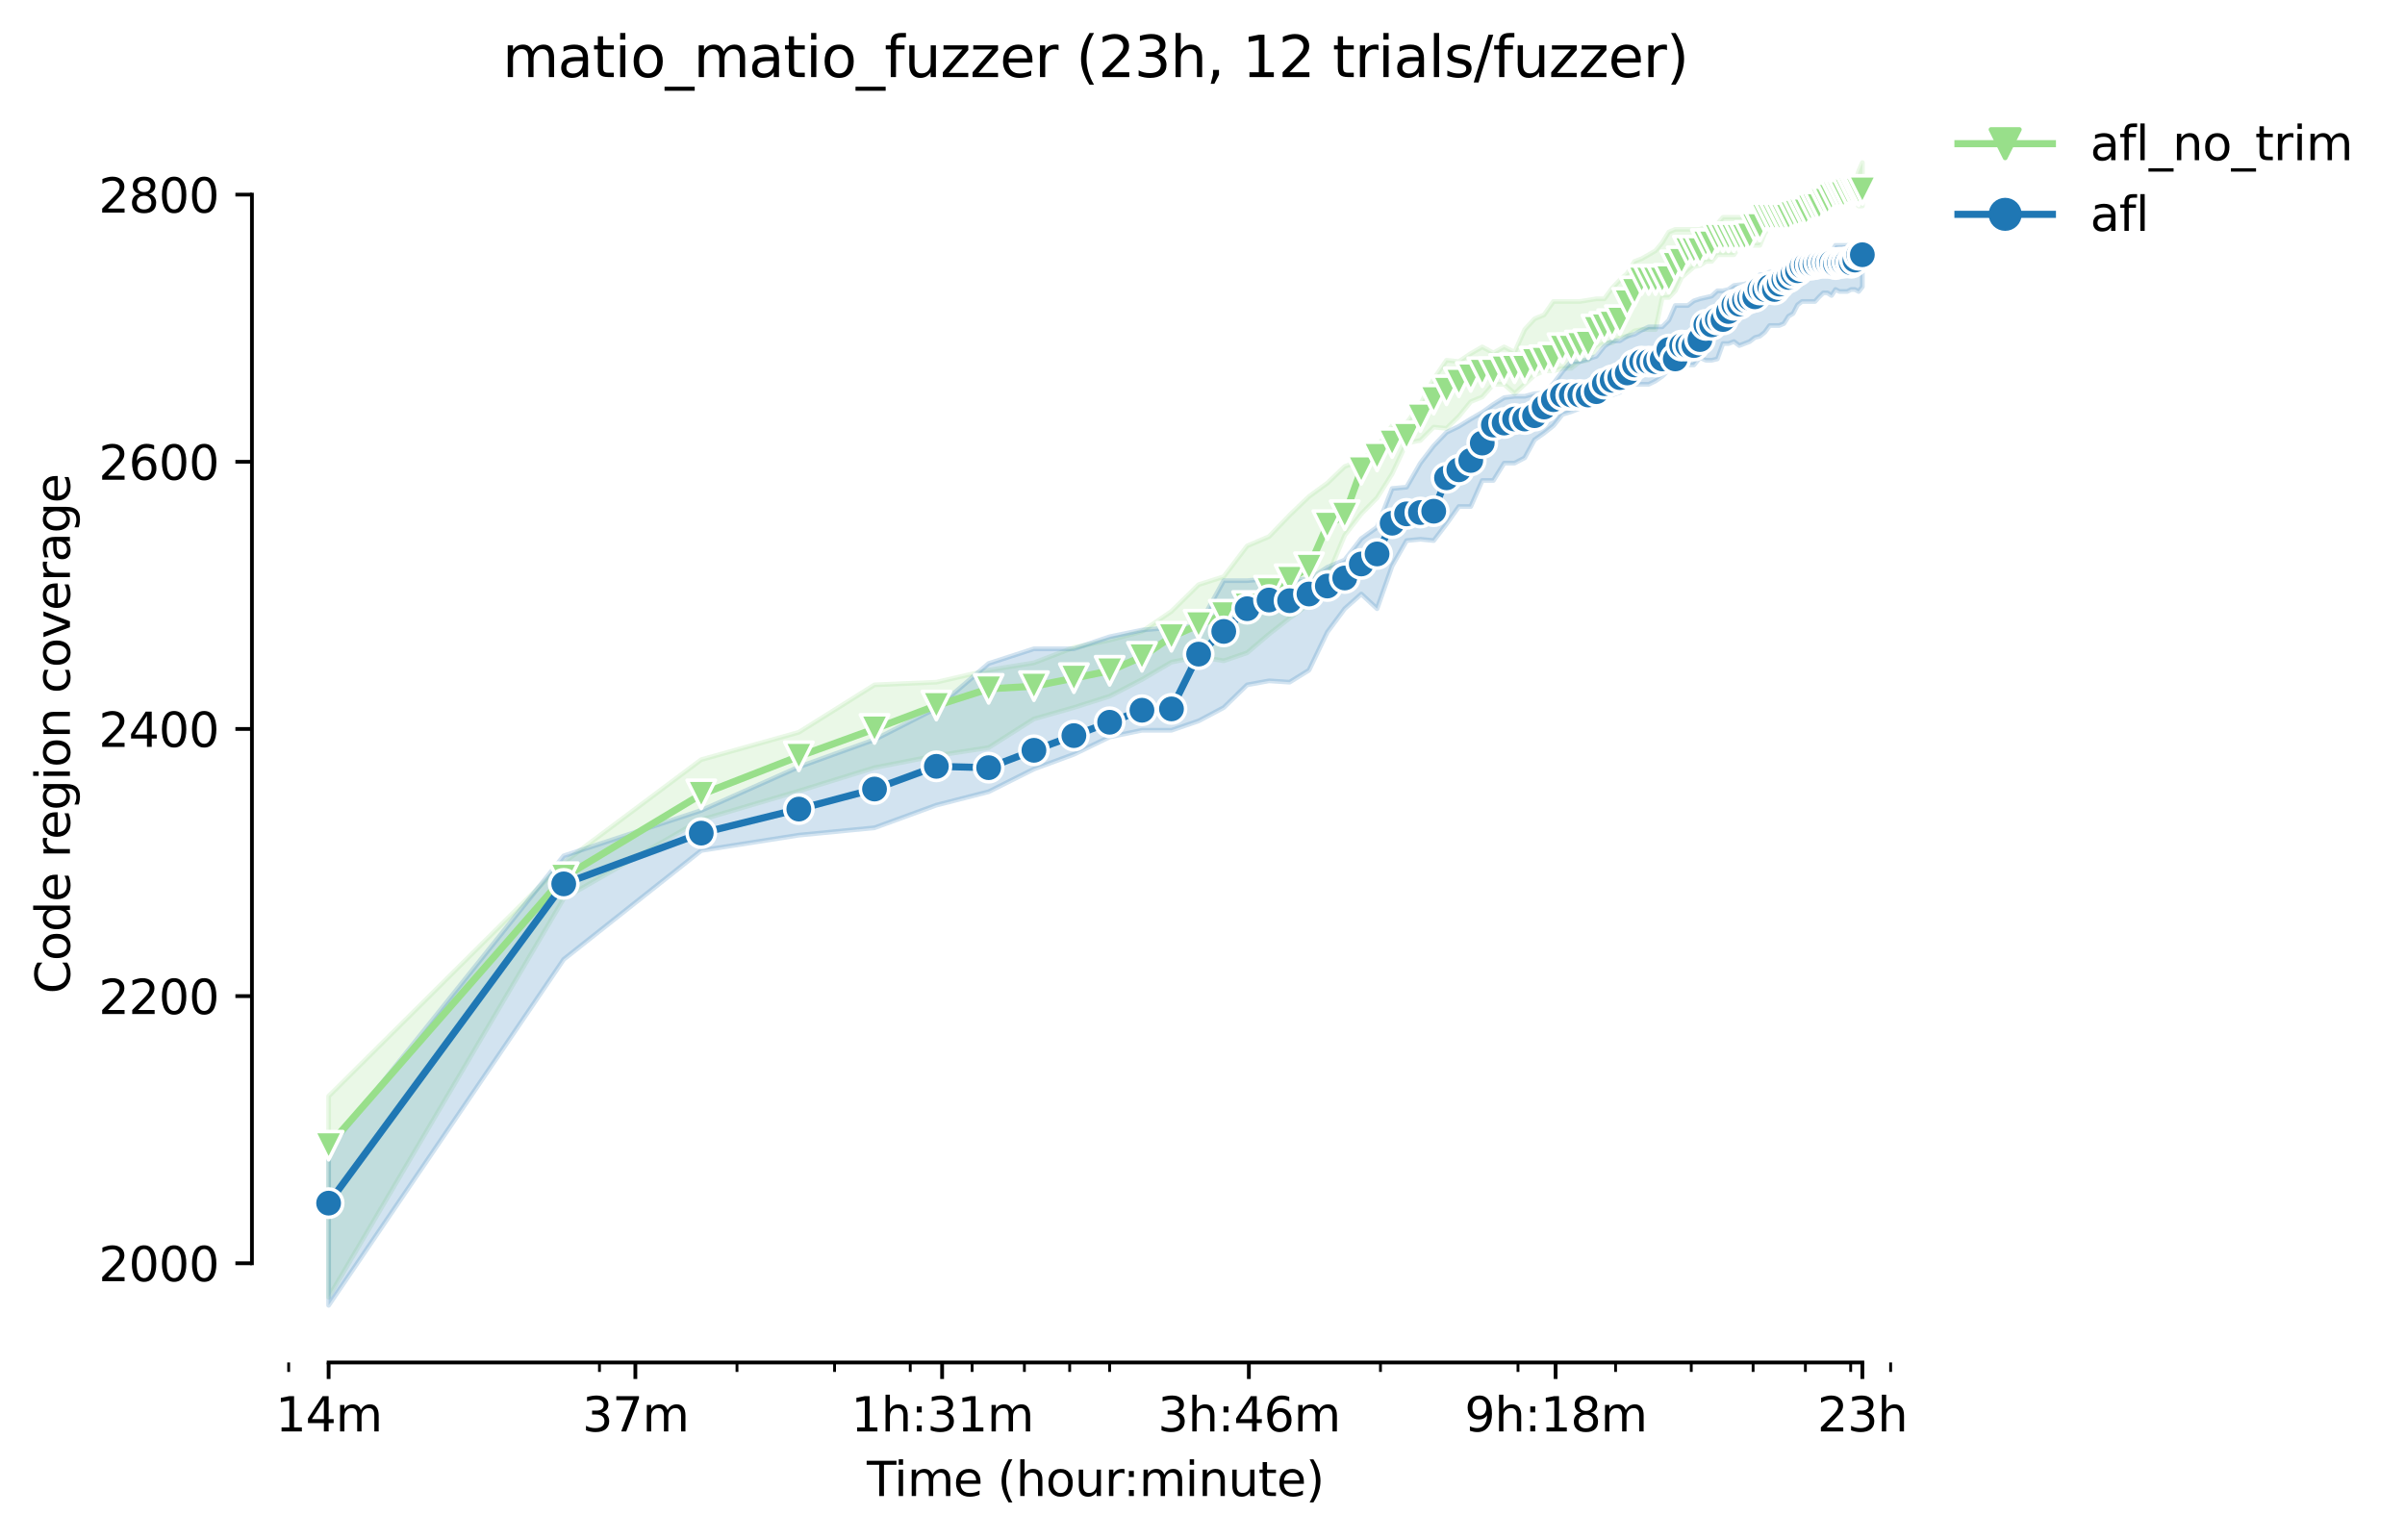 <?xml version="1.0" encoding="utf-8" standalone="no"?>
<!DOCTYPE svg PUBLIC "-//W3C//DTD SVG 1.1//EN"
  "http://www.w3.org/Graphics/SVG/1.1/DTD/svg11.dtd">
<svg height="325.986pt" version="1.1" viewBox="0 0 509.081 325.986" width="509.081pt" xmlns="http://www.w3.org/2000/svg" xmlns:xlink="http://www.w3.org/1999/xlink">
 <defs>
  <style type="text/css">*{stroke-linecap:butt;stroke-linejoin:round;}</style>
 </defs>
 <g id="figure_1">
  <g id="patch_1">
   <path d="M 0 325.986 
L 509.081 325.986 
L 509.081 0 
L 0 0 
z
" style="fill:#ffffff;"/>
  </g>
  <g id="axes_1">
   <g id="patch_2">
    <path d="M 53.328 288.43 
L 410.448 288.43 
L 410.448 22.318 
L 53.328 22.318 
z
" style="fill:#ffffff;"/>
   </g>
   <g id="PolyCollection_1">
    <defs>
     <path d="M 69.561 -93.908 
L 69.561 -51.349 
L 119.327 -135.759 
L 148.439 -152.444 
L 169.094 -158.523 
L 185.115 -163.472 
L 198.205 -166.017 
L 209.273 -167.714 
L 218.86 -173.794 
L 227.317 -176.197 
L 234.881 -178.597 
L 241.724 -182.136 
L 247.972 -185.812 
L 253.719 -186.943 
L 259.039 -186.095 
L 263.993 -187.791 
L 268.627 -191.736 
L 272.979 -195.144 
L 277.083 -198.113 
L 280.965 -203.91 
L 284.648 -212.676 
L 288.151 -217.201 
L 291.491 -220.594 
L 294.682 -225.684 
L 297.738 -232.188 
L 300.669 -232.754 
L 303.485 -235.574 
L 306.195 -235.299 
L 308.806 -237.844 
L 311.325 -240.954 
L 313.759 -241.944 
L 316.114 -244.63 
L 318.393 -244.63 
L 320.602 -242.651 
L 322.746 -244.63 
L 324.827 -246.589 
L 326.85 -247.458 
L 328.817 -247.458 
L 330.732 -248.024 
L 332.597 -248.024 
L 334.414 -249.438 
L 336.187 -249.721 
L 337.917 -252.266 
L 339.607 -253.397 
L 341.257 -253.397 
L 342.871 -254.528 
L 344.449 -254.811 
L 345.993 -255.942 
L 347.505 -256.224 
L 348.985 -256.224 
L 350.436 -256.224 
L 351.857 -263.011 
L 353.252 -263.011 
L 354.619 -264.425 
L 355.961 -267.253 
L 357.279 -268.384 
L 358.572 -269.515 
L 359.843 -269.798 
L 361.092 -270.646 
L 362.319 -270.646 
L 363.526 -272.06 
L 364.713 -272.06 
L 365.88 -272.06 
L 367.029 -272.06 
L 368.16 -273.757 
L 369.273 -274.04 
L 370.369 -274.04 
L 371.449 -274.04 
L 372.512 -274.04 
L 373.56 -276.585 
L 374.594 -277.999 
L 375.612 -277.999 
L 376.616 -278.564 
L 377.606 -278.564 
L 378.583 -278.564 
L 379.547 -279.978 
L 380.498 -279.978 
L 381.437 -279.978 
L 382.363 -280.544 
L 383.278 -280.544 
L 384.181 -280.544 
L 385.073 -281.109 
L 385.954 -281.675 
L 386.824 -281.675 
L 387.684 -283.089 
L 388.534 -283.372 
L 389.373 -283.372 
L 390.203 -283.372 
L 391.024 -283.372 
L 391.835 -283.372 
L 392.637 -283.372 
L 393.431 -282.382 
L 394.215 -282.382 
L 394.215 -291.572 
L 394.215 -291.572 
L 393.431 -289.734 
L 392.637 -287.048 
L 391.835 -286.199 
L 391.024 -285.917 
L 390.203 -285.917 
L 389.373 -285.917 
L 388.534 -285.917 
L 387.684 -285.634 
L 386.824 -285.634 
L 385.954 -285.634 
L 385.073 -285.634 
L 384.181 -284.785 
L 383.278 -284.785 
L 382.363 -284.785 
L 381.437 -284.22 
L 380.498 -282.806 
L 379.547 -282.806 
L 378.583 -281.109 
L 377.606 -281.109 
L 376.616 -281.109 
L 375.612 -281.109 
L 374.594 -280.544 
L 373.56 -280.544 
L 372.512 -279.978 
L 371.449 -279.978 
L 370.369 -279.978 
L 369.273 -279.978 
L 368.16 -279.978 
L 367.029 -279.978 
L 365.88 -279.978 
L 364.713 -279.978 
L 363.526 -278.564 
L 362.319 -278.564 
L 361.092 -278.013 
L 359.843 -277.433 
L 358.572 -277.433 
L 357.279 -277.433 
L 355.961 -277.433 
L 354.619 -277.433 
L 353.252 -276.868 
L 351.857 -274.605 
L 350.436 -272.909 
L 348.985 -272.06 
L 347.505 -271.212 
L 345.993 -270.646 
L 344.449 -268.101 
L 342.871 -266.687 
L 341.257 -264.991 
L 339.607 -262.728 
L 337.917 -262.728 
L 336.187 -262.446 
L 334.414 -262.163 
L 332.597 -262.163 
L 330.732 -262.163 
L 328.817 -262.163 
L 326.85 -259.335 
L 324.827 -258.487 
L 322.746 -256.224 
L 320.602 -251.417 
L 318.393 -252.548 
L 316.114 -251.276 
L 313.759 -252.548 
L 311.325 -251.134 
L 308.806 -249.438 
L 306.195 -249.721 
L 303.485 -245.762 
L 300.669 -240.389 
L 297.738 -236.43 
L 294.682 -235.864 
L 291.491 -231.34 
L 288.151 -228.512 
L 284.648 -227.239 
L 280.965 -223.705 
L 277.083 -220.877 
L 272.979 -216.918 
L 268.627 -212.393 
L 263.993 -210.414 
L 259.039 -203.91 
L 253.719 -202.213 
L 247.972 -196.557 
L 241.724 -192.316 
L 234.881 -190.478 
L 227.317 -188.922 
L 218.86 -185.67 
L 209.273 -184.115 
L 198.205 -181.57 
L 185.115 -181.004 
L 169.094 -170.966 
L 148.439 -165.169 
L 119.327 -143.394 
L 69.561 -93.908 
z
" id="mc85083a6af" style="stroke:#98df8a;stroke-opacity:0.2;"/>
    </defs>
    <g clip-path="url(#pa9cc66d9a6)">
     <use style="fill:#98df8a;fill-opacity:0.2;stroke:#98df8a;stroke-opacity:0.2;" x="0" xlink:href="#mc85083a6af" y="325.986"/>
    </g>
   </g>
   <g id="PolyCollection_2">
    <defs>
     <path d="M 69.561 -82.596 
L 69.561 -49.652 
L 119.327 -122.893 
L 148.439 -145.94 
L 169.094 -149.184 
L 185.115 -150.747 
L 198.205 -155.536 
L 209.273 -158.382 
L 218.86 -163.189 
L 227.317 -166.3 
L 234.881 -169.976 
L 241.724 -171.39 
L 247.972 -171.39 
L 253.719 -173.369 
L 259.039 -176.197 
L 263.993 -181.004 
L 268.627 -181.853 
L 272.979 -181.57 
L 277.083 -184.115 
L 280.965 -192.174 
L 284.648 -197.123 
L 288.151 -200.234 
L 291.491 -197.123 
L 294.682 -206.172 
L 297.738 -211.545 
L 300.669 -211.828 
L 303.485 -211.545 
L 306.195 -215.08 
L 308.806 -218.756 
L 311.325 -218.756 
L 313.759 -224.27 
L 316.114 -224.27 
L 318.393 -227.946 
L 320.602 -227.946 
L 322.746 -229.077 
L 324.827 -232.895 
L 326.85 -234.309 
L 328.817 -235.864 
L 330.732 -238.268 
L 332.597 -238.833 
L 334.414 -239.54 
L 336.187 -240.106 
L 337.917 -241.803 
L 339.607 -242.368 
L 341.257 -242.368 
L 342.871 -242.934 
L 344.449 -244.63 
L 345.993 -244.63 
L 347.505 -244.63 
L 348.985 -244.63 
L 350.436 -245.337 
L 351.857 -246.327 
L 353.252 -247.738 
L 354.619 -247.458 
L 355.961 -248.589 
L 357.279 -248.731 
L 358.572 -248.731 
L 359.843 -250.272 
L 361.092 -249.721 
L 362.319 -249.721 
L 363.526 -250.003 
L 364.713 -253.255 
L 365.88 -253.255 
L 367.029 -253.679 
L 368.16 -252.831 
L 369.273 -253.255 
L 370.369 -253.679 
L 371.449 -254.521 
L 372.512 -254.811 
L 373.56 -255.659 
L 374.594 -257.073 
L 375.612 -257.073 
L 376.616 -257.073 
L 377.606 -257.497 
L 378.583 -259.049 
L 379.547 -259.618 
L 380.498 -261.456 
L 381.437 -262.163 
L 382.363 -262.163 
L 383.278 -262.163 
L 384.181 -262.163 
L 385.073 -263.153 
L 385.954 -264.001 
L 386.824 -263.987 
L 387.684 -263.435 
L 388.534 -264.708 
L 389.373 -264.284 
L 390.203 -264.284 
L 391.024 -264.284 
L 391.835 -264.708 
L 392.637 -264.708 
L 393.431 -264.284 
L 394.215 -265.274 
L 394.215 -274.605 
L 394.215 -274.605 
L 393.431 -274.605 
L 392.637 -274.605 
L 391.835 -274.04 
L 391.024 -274.04 
L 390.203 -274.04 
L 389.373 -274.04 
L 388.534 -274.04 
L 387.684 -272.626 
L 386.824 -272.626 
L 385.954 -272.35 
L 385.073 -272.626 
L 384.181 -272.343 
L 383.278 -272.343 
L 382.363 -271.495 
L 381.437 -271.071 
L 380.498 -270.929 
L 379.547 -270.646 
L 378.583 -270.653 
L 377.606 -268.667 
L 376.616 -268.384 
L 375.612 -268.384 
L 374.594 -268.384 
L 373.56 -267.819 
L 372.512 -267.819 
L 371.449 -266.263 
L 370.369 -266.263 
L 369.273 -265.839 
L 368.16 -265.698 
L 367.029 -265.556 
L 365.88 -264.708 
L 364.713 -264.425 
L 363.526 -264.425 
L 362.319 -263.294 
L 361.092 -263.011 
L 359.843 -262.728 
L 358.572 -262.304 
L 357.279 -261.315 
L 355.961 -261.315 
L 354.619 -261.315 
L 353.252 -258.204 
L 351.857 -256.79 
L 350.436 -256.79 
L 348.985 -256.79 
L 347.505 -256.083 
L 345.993 -255.235 
L 344.449 -254.814 
L 342.871 -253.821 
L 341.257 -253.821 
L 339.607 -252.69 
L 337.917 -250.569 
L 336.187 -250.003 
L 334.414 -249.438 
L 332.597 -249.438 
L 330.732 -247.317 
L 328.817 -244.772 
L 326.85 -242.792 
L 324.827 -242.651 
L 322.746 -242.085 
L 320.602 -242.085 
L 318.393 -241.803 
L 316.114 -240.389 
L 313.759 -238.692 
L 311.325 -237.278 
L 308.806 -235.723 
L 306.195 -234.45 
L 303.485 -231.622 
L 300.669 -227.95 
L 297.738 -222.856 
L 294.682 -222.573 
L 291.491 -214.373 
L 288.151 -211.969 
L 284.648 -207.445 
L 280.965 -205.889 
L 277.083 -203.344 
L 272.979 -203.344 
L 268.627 -203.486 
L 263.993 -203.061 
L 259.039 -203.061 
L 253.719 -193.447 
L 247.972 -193.164 
L 241.724 -192.599 
L 234.881 -191.185 
L 227.317 -188.64 
L 218.86 -188.64 
L 209.273 -185.529 
L 198.205 -176.063 
L 185.115 -169.41 
L 169.094 -163.628 
L 148.439 -154.423 
L 119.327 -144.808 
L 69.561 -82.596 
z
" id="m47c51cffda" style="stroke:#1f77b4;stroke-opacity:0.2;"/>
    </defs>
    <g clip-path="url(#pa9cc66d9a6)">
     <use style="fill:#1f77b4;fill-opacity:0.2;stroke:#1f77b4;stroke-opacity:0.2;" x="0" xlink:href="#m47c51cffda" y="325.986"/>
    </g>
   </g>
   <g id="matplotlib.axis_1">
    <g id="xtick_1">
     <g id="line2d_1">
      <defs>
       <path d="M 0 0 
L 0 3.5 
" id="m44f8d5e688" style="stroke:#000000;stroke-width:0.8;"/>
      </defs>
      <g>
       <use style="stroke:#000000;stroke-width:0.8;" x="69.561" xlink:href="#m44f8d5e688" y="288.43"/>
      </g>
     </g>
     <g id="text_1">
      <!-- 14m -->
      <g transform="translate(58.328 303.029)scale(0.1 -0.1)">
       <defs>
        <path d="M 794 531 
L 1825 531 
L 1825 4091 
L 703 3866 
L 703 4441 
L 1819 4666 
L 2450 4666 
L 2450 531 
L 3481 531 
L 3481 0 
L 794 0 
L 794 531 
z
" id="DejaVuSans-31" transform="scale(0.016)"/>
        <path d="M 2419 4116 
L 825 1625 
L 2419 1625 
L 2419 4116 
z
M 2253 4666 
L 3047 4666 
L 3047 1625 
L 3713 1625 
L 3713 1100 
L 3047 1100 
L 3047 0 
L 2419 0 
L 2419 1100 
L 313 1100 
L 313 1709 
L 2253 4666 
z
" id="DejaVuSans-34" transform="scale(0.016)"/>
        <path d="M 3328 2828 
Q 3544 3216 3844 3400 
Q 4144 3584 4550 3584 
Q 5097 3584 5394 3201 
Q 5691 2819 5691 2113 
L 5691 0 
L 5113 0 
L 5113 2094 
Q 5113 2597 4934 2840 
Q 4756 3084 4391 3084 
Q 3944 3084 3684 2787 
Q 3425 2491 3425 1978 
L 3425 0 
L 2847 0 
L 2847 2094 
Q 2847 2600 2669 2842 
Q 2491 3084 2119 3084 
Q 1678 3084 1418 2786 
Q 1159 2488 1159 1978 
L 1159 0 
L 581 0 
L 581 3500 
L 1159 3500 
L 1159 2956 
Q 1356 3278 1631 3431 
Q 1906 3584 2284 3584 
Q 2666 3584 2933 3390 
Q 3200 3197 3328 2828 
z
" id="DejaVuSans-6d" transform="scale(0.016)"/>
       </defs>
       <use xlink:href="#DejaVuSans-31"/>
       <use x="63.623" xlink:href="#DejaVuSans-34"/>
       <use x="127.246" xlink:href="#DejaVuSans-6d"/>
      </g>
     </g>
    </g>
    <g id="xtick_2">
     <g id="line2d_2">
      <g>
       <use style="stroke:#000000;stroke-width:0.8;" x="134.492" xlink:href="#m44f8d5e688" y="288.43"/>
      </g>
     </g>
     <g id="text_2">
      <!-- 37m -->
      <g transform="translate(123.259 303.029)scale(0.1 -0.1)">
       <defs>
        <path d="M 2597 2516 
Q 3050 2419 3304 2112 
Q 3559 1806 3559 1356 
Q 3559 666 3084 287 
Q 2609 -91 1734 -91 
Q 1441 -91 1130 -33 
Q 819 25 488 141 
L 488 750 
Q 750 597 1062 519 
Q 1375 441 1716 441 
Q 2309 441 2620 675 
Q 2931 909 2931 1356 
Q 2931 1769 2642 2001 
Q 2353 2234 1838 2234 
L 1294 2234 
L 1294 2753 
L 1863 2753 
Q 2328 2753 2575 2939 
Q 2822 3125 2822 3475 
Q 2822 3834 2567 4026 
Q 2313 4219 1838 4219 
Q 1578 4219 1281 4162 
Q 984 4106 628 3988 
L 628 4550 
Q 988 4650 1302 4700 
Q 1616 4750 1894 4750 
Q 2613 4750 3031 4423 
Q 3450 4097 3450 3541 
Q 3450 3153 3228 2886 
Q 3006 2619 2597 2516 
z
" id="DejaVuSans-33" transform="scale(0.016)"/>
        <path d="M 525 4666 
L 3525 4666 
L 3525 4397 
L 1831 0 
L 1172 0 
L 2766 4134 
L 525 4134 
L 525 4666 
z
" id="DejaVuSans-37" transform="scale(0.016)"/>
       </defs>
       <use xlink:href="#DejaVuSans-33"/>
       <use x="63.623" xlink:href="#DejaVuSans-37"/>
       <use x="127.246" xlink:href="#DejaVuSans-6d"/>
      </g>
     </g>
    </g>
    <g id="xtick_3">
     <g id="line2d_3">
      <g>
       <use style="stroke:#000000;stroke-width:0.8;" x="199.423" xlink:href="#m44f8d5e688" y="288.43"/>
      </g>
     </g>
     <g id="text_3">
      <!-- 1h:31m -->
      <g transform="translate(180.156 303.029)scale(0.1 -0.1)">
       <defs>
        <path d="M 3513 2113 
L 3513 0 
L 2938 0 
L 2938 2094 
Q 2938 2591 2744 2837 
Q 2550 3084 2163 3084 
Q 1697 3084 1428 2787 
Q 1159 2491 1159 1978 
L 1159 0 
L 581 0 
L 581 4863 
L 1159 4863 
L 1159 2956 
Q 1366 3272 1645 3428 
Q 1925 3584 2291 3584 
Q 2894 3584 3203 3211 
Q 3513 2838 3513 2113 
z
" id="DejaVuSans-68" transform="scale(0.016)"/>
        <path d="M 750 794 
L 1409 794 
L 1409 0 
L 750 0 
L 750 794 
z
M 750 3309 
L 1409 3309 
L 1409 2516 
L 750 2516 
L 750 3309 
z
" id="DejaVuSans-3a" transform="scale(0.016)"/>
       </defs>
       <use xlink:href="#DejaVuSans-31"/>
       <use x="63.623" xlink:href="#DejaVuSans-68"/>
       <use x="127.002" xlink:href="#DejaVuSans-3a"/>
       <use x="160.693" xlink:href="#DejaVuSans-33"/>
       <use x="224.316" xlink:href="#DejaVuSans-31"/>
       <use x="287.939" xlink:href="#DejaVuSans-6d"/>
      </g>
     </g>
    </g>
    <g id="xtick_4">
     <g id="line2d_4">
      <g>
       <use style="stroke:#000000;stroke-width:0.8;" x="264.354" xlink:href="#m44f8d5e688" y="288.43"/>
      </g>
     </g>
     <g id="text_4">
      <!-- 3h:46m -->
      <g transform="translate(245.087 303.029)scale(0.1 -0.1)">
       <defs>
        <path d="M 2113 2584 
Q 1688 2584 1439 2293 
Q 1191 2003 1191 1497 
Q 1191 994 1439 701 
Q 1688 409 2113 409 
Q 2538 409 2786 701 
Q 3034 994 3034 1497 
Q 3034 2003 2786 2293 
Q 2538 2584 2113 2584 
z
M 3366 4563 
L 3366 3988 
Q 3128 4100 2886 4159 
Q 2644 4219 2406 4219 
Q 1781 4219 1451 3797 
Q 1122 3375 1075 2522 
Q 1259 2794 1537 2939 
Q 1816 3084 2150 3084 
Q 2853 3084 3261 2657 
Q 3669 2231 3669 1497 
Q 3669 778 3244 343 
Q 2819 -91 2113 -91 
Q 1303 -91 875 529 
Q 447 1150 447 2328 
Q 447 3434 972 4092 
Q 1497 4750 2381 4750 
Q 2619 4750 2861 4703 
Q 3103 4656 3366 4563 
z
" id="DejaVuSans-36" transform="scale(0.016)"/>
       </defs>
       <use xlink:href="#DejaVuSans-33"/>
       <use x="63.623" xlink:href="#DejaVuSans-68"/>
       <use x="127.002" xlink:href="#DejaVuSans-3a"/>
       <use x="160.693" xlink:href="#DejaVuSans-34"/>
       <use x="224.316" xlink:href="#DejaVuSans-36"/>
       <use x="287.939" xlink:href="#DejaVuSans-6d"/>
      </g>
     </g>
    </g>
    <g id="xtick_5">
     <g id="line2d_5">
      <g>
       <use style="stroke:#000000;stroke-width:0.8;" x="329.285" xlink:href="#m44f8d5e688" y="288.43"/>
      </g>
     </g>
     <g id="text_5">
      <!-- 9h:18m -->
      <g transform="translate(310.018 303.029)scale(0.1 -0.1)">
       <defs>
        <path d="M 703 97 
L 703 672 
Q 941 559 1184 500 
Q 1428 441 1663 441 
Q 2288 441 2617 861 
Q 2947 1281 2994 2138 
Q 2813 1869 2534 1725 
Q 2256 1581 1919 1581 
Q 1219 1581 811 2004 
Q 403 2428 403 3163 
Q 403 3881 828 4315 
Q 1253 4750 1959 4750 
Q 2769 4750 3195 4129 
Q 3622 3509 3622 2328 
Q 3622 1225 3098 567 
Q 2575 -91 1691 -91 
Q 1453 -91 1209 -44 
Q 966 3 703 97 
z
M 1959 2075 
Q 2384 2075 2632 2365 
Q 2881 2656 2881 3163 
Q 2881 3666 2632 3958 
Q 2384 4250 1959 4250 
Q 1534 4250 1286 3958 
Q 1038 3666 1038 3163 
Q 1038 2656 1286 2365 
Q 1534 2075 1959 2075 
z
" id="DejaVuSans-39" transform="scale(0.016)"/>
        <path d="M 2034 2216 
Q 1584 2216 1326 1975 
Q 1069 1734 1069 1313 
Q 1069 891 1326 650 
Q 1584 409 2034 409 
Q 2484 409 2743 651 
Q 3003 894 3003 1313 
Q 3003 1734 2745 1975 
Q 2488 2216 2034 2216 
z
M 1403 2484 
Q 997 2584 770 2862 
Q 544 3141 544 3541 
Q 544 4100 942 4425 
Q 1341 4750 2034 4750 
Q 2731 4750 3128 4425 
Q 3525 4100 3525 3541 
Q 3525 3141 3298 2862 
Q 3072 2584 2669 2484 
Q 3125 2378 3379 2068 
Q 3634 1759 3634 1313 
Q 3634 634 3220 271 
Q 2806 -91 2034 -91 
Q 1263 -91 848 271 
Q 434 634 434 1313 
Q 434 1759 690 2068 
Q 947 2378 1403 2484 
z
M 1172 3481 
Q 1172 3119 1398 2916 
Q 1625 2713 2034 2713 
Q 2441 2713 2670 2916 
Q 2900 3119 2900 3481 
Q 2900 3844 2670 4047 
Q 2441 4250 2034 4250 
Q 1625 4250 1398 4047 
Q 1172 3844 1172 3481 
z
" id="DejaVuSans-38" transform="scale(0.016)"/>
       </defs>
       <use xlink:href="#DejaVuSans-39"/>
       <use x="63.623" xlink:href="#DejaVuSans-68"/>
       <use x="127.002" xlink:href="#DejaVuSans-3a"/>
       <use x="160.693" xlink:href="#DejaVuSans-31"/>
       <use x="224.316" xlink:href="#DejaVuSans-38"/>
       <use x="287.939" xlink:href="#DejaVuSans-6d"/>
      </g>
     </g>
    </g>
    <g id="xtick_6">
     <g id="line2d_6">
      <g>
       <use style="stroke:#000000;stroke-width:0.8;" x="394.216" xlink:href="#m44f8d5e688" y="288.43"/>
      </g>
     </g>
     <g id="text_6">
      <!-- 23h -->
      <g transform="translate(384.685 303.029)scale(0.1 -0.1)">
       <defs>
        <path d="M 1228 531 
L 3431 531 
L 3431 0 
L 469 0 
L 469 531 
Q 828 903 1448 1529 
Q 2069 2156 2228 2338 
Q 2531 2678 2651 2914 
Q 2772 3150 2772 3378 
Q 2772 3750 2511 3984 
Q 2250 4219 1831 4219 
Q 1534 4219 1204 4116 
Q 875 4013 500 3803 
L 500 4441 
Q 881 4594 1212 4672 
Q 1544 4750 1819 4750 
Q 2544 4750 2975 4387 
Q 3406 4025 3406 3419 
Q 3406 3131 3298 2873 
Q 3191 2616 2906 2266 
Q 2828 2175 2409 1742 
Q 1991 1309 1228 531 
z
" id="DejaVuSans-32" transform="scale(0.016)"/>
       </defs>
       <use xlink:href="#DejaVuSans-32"/>
       <use x="63.623" xlink:href="#DejaVuSans-33"/>
       <use x="127.246" xlink:href="#DejaVuSans-68"/>
      </g>
     </g>
    </g>
    <g id="xtick_7">
     <g id="line2d_7">
      <defs>
       <path d="M 0 0 
L 0 2 
" id="m4527895e33" style="stroke:#000000;stroke-width:0.6;"/>
      </defs>
      <g>
       <use style="stroke:#000000;stroke-width:0.6;" x="61.104" xlink:href="#m4527895e33" y="288.43"/>
      </g>
     </g>
    </g>
    <g id="xtick_8">
     <g id="line2d_8">
      <g>
       <use style="stroke:#000000;stroke-width:0.6;" x="126.892" xlink:href="#m4527895e33" y="288.43"/>
      </g>
     </g>
    </g>
    <g id="xtick_9">
     <g id="line2d_9">
      <g>
       <use style="stroke:#000000;stroke-width:0.6;" x="156.003" xlink:href="#m4527895e33" y="288.43"/>
      </g>
     </g>
    </g>
    <g id="xtick_10">
     <g id="line2d_10">
      <g>
       <use style="stroke:#000000;stroke-width:0.6;" x="176.658" xlink:href="#m4527895e33" y="288.43"/>
      </g>
     </g>
    </g>
    <g id="xtick_11">
     <g id="line2d_11">
      <g>
       <use style="stroke:#000000;stroke-width:0.6;" x="192.68" xlink:href="#m4527895e33" y="288.43"/>
      </g>
     </g>
    </g>
    <g id="xtick_12">
     <g id="line2d_12">
      <g>
       <use style="stroke:#000000;stroke-width:0.6;" x="205.77" xlink:href="#m4527895e33" y="288.43"/>
      </g>
     </g>
    </g>
    <g id="xtick_13">
     <g id="line2d_13">
      <g>
       <use style="stroke:#000000;stroke-width:0.6;" x="216.838" xlink:href="#m4527895e33" y="288.43"/>
      </g>
     </g>
    </g>
    <g id="xtick_14">
     <g id="line2d_14">
      <g>
       <use style="stroke:#000000;stroke-width:0.6;" x="226.425" xlink:href="#m4527895e33" y="288.43"/>
      </g>
     </g>
    </g>
    <g id="xtick_15">
     <g id="line2d_15">
      <g>
       <use style="stroke:#000000;stroke-width:0.6;" x="234.881" xlink:href="#m4527895e33" y="288.43"/>
      </g>
     </g>
    </g>
    <g id="xtick_16">
     <g id="line2d_16">
      <g>
       <use style="stroke:#000000;stroke-width:0.6;" x="292.213" xlink:href="#m4527895e33" y="288.43"/>
      </g>
     </g>
    </g>
    <g id="xtick_17">
     <g id="line2d_17">
      <g>
       <use style="stroke:#000000;stroke-width:0.6;" x="321.324" xlink:href="#m4527895e33" y="288.43"/>
      </g>
     </g>
    </g>
    <g id="xtick_18">
     <g id="line2d_18">
      <g>
       <use style="stroke:#000000;stroke-width:0.6;" x="341.979" xlink:href="#m4527895e33" y="288.43"/>
      </g>
     </g>
    </g>
    <g id="xtick_19">
     <g id="line2d_19">
      <g>
       <use style="stroke:#000000;stroke-width:0.6;" x="358" xlink:href="#m4527895e33" y="288.43"/>
      </g>
     </g>
    </g>
    <g id="xtick_20">
     <g id="line2d_20">
      <g>
       <use style="stroke:#000000;stroke-width:0.6;" x="371.091" xlink:href="#m4527895e33" y="288.43"/>
      </g>
     </g>
    </g>
    <g id="xtick_21">
     <g id="line2d_21">
      <g>
       <use style="stroke:#000000;stroke-width:0.6;" x="382.158" xlink:href="#m4527895e33" y="288.43"/>
      </g>
     </g>
    </g>
    <g id="xtick_22">
     <g id="line2d_22">
      <g>
       <use style="stroke:#000000;stroke-width:0.6;" x="391.745" xlink:href="#m4527895e33" y="288.43"/>
      </g>
     </g>
    </g>
    <g id="xtick_23">
     <g id="line2d_23">
      <g>
       <use style="stroke:#000000;stroke-width:0.6;" x="400.202" xlink:href="#m4527895e33" y="288.43"/>
      </g>
     </g>
    </g>
    <g id="text_7">
     <!-- Time (hour:minute) -->
     <g transform="translate(183.481 316.707)scale(0.1 -0.1)">
      <defs>
       <path d="M -19 4666 
L 3928 4666 
L 3928 4134 
L 2272 4134 
L 2272 0 
L 1638 0 
L 1638 4134 
L -19 4134 
L -19 4666 
z
" id="DejaVuSans-54" transform="scale(0.016)"/>
       <path d="M 603 3500 
L 1178 3500 
L 1178 0 
L 603 0 
L 603 3500 
z
M 603 4863 
L 1178 4863 
L 1178 4134 
L 603 4134 
L 603 4863 
z
" id="DejaVuSans-69" transform="scale(0.016)"/>
       <path d="M 3597 1894 
L 3597 1613 
L 953 1613 
Q 991 1019 1311 708 
Q 1631 397 2203 397 
Q 2534 397 2845 478 
Q 3156 559 3463 722 
L 3463 178 
Q 3153 47 2828 -22 
Q 2503 -91 2169 -91 
Q 1331 -91 842 396 
Q 353 884 353 1716 
Q 353 2575 817 3079 
Q 1281 3584 2069 3584 
Q 2775 3584 3186 3129 
Q 3597 2675 3597 1894 
z
M 3022 2063 
Q 3016 2534 2758 2815 
Q 2500 3097 2075 3097 
Q 1594 3097 1305 2825 
Q 1016 2553 972 2059 
L 3022 2063 
z
" id="DejaVuSans-65" transform="scale(0.016)"/>
       <path id="DejaVuSans-20" transform="scale(0.016)"/>
       <path d="M 1984 4856 
Q 1566 4138 1362 3434 
Q 1159 2731 1159 2009 
Q 1159 1288 1364 580 
Q 1569 -128 1984 -844 
L 1484 -844 
Q 1016 -109 783 600 
Q 550 1309 550 2009 
Q 550 2706 781 3412 
Q 1013 4119 1484 4856 
L 1984 4856 
z
" id="DejaVuSans-28" transform="scale(0.016)"/>
       <path d="M 1959 3097 
Q 1497 3097 1228 2736 
Q 959 2375 959 1747 
Q 959 1119 1226 758 
Q 1494 397 1959 397 
Q 2419 397 2687 759 
Q 2956 1122 2956 1747 
Q 2956 2369 2687 2733 
Q 2419 3097 1959 3097 
z
M 1959 3584 
Q 2709 3584 3137 3096 
Q 3566 2609 3566 1747 
Q 3566 888 3137 398 
Q 2709 -91 1959 -91 
Q 1206 -91 779 398 
Q 353 888 353 1747 
Q 353 2609 779 3096 
Q 1206 3584 1959 3584 
z
" id="DejaVuSans-6f" transform="scale(0.016)"/>
       <path d="M 544 1381 
L 544 3500 
L 1119 3500 
L 1119 1403 
Q 1119 906 1312 657 
Q 1506 409 1894 409 
Q 2359 409 2629 706 
Q 2900 1003 2900 1516 
L 2900 3500 
L 3475 3500 
L 3475 0 
L 2900 0 
L 2900 538 
Q 2691 219 2414 64 
Q 2138 -91 1772 -91 
Q 1169 -91 856 284 
Q 544 659 544 1381 
z
M 1991 3584 
L 1991 3584 
z
" id="DejaVuSans-75" transform="scale(0.016)"/>
       <path d="M 2631 2963 
Q 2534 3019 2420 3045 
Q 2306 3072 2169 3072 
Q 1681 3072 1420 2755 
Q 1159 2438 1159 1844 
L 1159 0 
L 581 0 
L 581 3500 
L 1159 3500 
L 1159 2956 
Q 1341 3275 1631 3429 
Q 1922 3584 2338 3584 
Q 2397 3584 2469 3576 
Q 2541 3569 2628 3553 
L 2631 2963 
z
" id="DejaVuSans-72" transform="scale(0.016)"/>
       <path d="M 3513 2113 
L 3513 0 
L 2938 0 
L 2938 2094 
Q 2938 2591 2744 2837 
Q 2550 3084 2163 3084 
Q 1697 3084 1428 2787 
Q 1159 2491 1159 1978 
L 1159 0 
L 581 0 
L 581 3500 
L 1159 3500 
L 1159 2956 
Q 1366 3272 1645 3428 
Q 1925 3584 2291 3584 
Q 2894 3584 3203 3211 
Q 3513 2838 3513 2113 
z
" id="DejaVuSans-6e" transform="scale(0.016)"/>
       <path d="M 1172 4494 
L 1172 3500 
L 2356 3500 
L 2356 3053 
L 1172 3053 
L 1172 1153 
Q 1172 725 1289 603 
Q 1406 481 1766 481 
L 2356 481 
L 2356 0 
L 1766 0 
Q 1100 0 847 248 
Q 594 497 594 1153 
L 594 3053 
L 172 3053 
L 172 3500 
L 594 3500 
L 594 4494 
L 1172 4494 
z
" id="DejaVuSans-74" transform="scale(0.016)"/>
       <path d="M 513 4856 
L 1013 4856 
Q 1481 4119 1714 3412 
Q 1947 2706 1947 2009 
Q 1947 1309 1714 600 
Q 1481 -109 1013 -844 
L 513 -844 
Q 928 -128 1133 580 
Q 1338 1288 1338 2009 
Q 1338 2731 1133 3434 
Q 928 4138 513 4856 
z
" id="DejaVuSans-29" transform="scale(0.016)"/>
      </defs>
      <use xlink:href="#DejaVuSans-54"/>
      <use x="57.959" xlink:href="#DejaVuSans-69"/>
      <use x="85.742" xlink:href="#DejaVuSans-6d"/>
      <use x="183.154" xlink:href="#DejaVuSans-65"/>
      <use x="244.678" xlink:href="#DejaVuSans-20"/>
      <use x="276.465" xlink:href="#DejaVuSans-28"/>
      <use x="315.479" xlink:href="#DejaVuSans-68"/>
      <use x="378.857" xlink:href="#DejaVuSans-6f"/>
      <use x="440.039" xlink:href="#DejaVuSans-75"/>
      <use x="503.418" xlink:href="#DejaVuSans-72"/>
      <use x="542.781" xlink:href="#DejaVuSans-3a"/>
      <use x="576.473" xlink:href="#DejaVuSans-6d"/>
      <use x="673.885" xlink:href="#DejaVuSans-69"/>
      <use x="701.668" xlink:href="#DejaVuSans-6e"/>
      <use x="765.047" xlink:href="#DejaVuSans-75"/>
      <use x="828.426" xlink:href="#DejaVuSans-74"/>
      <use x="867.635" xlink:href="#DejaVuSans-65"/>
      <use x="929.158" xlink:href="#DejaVuSans-29"/>
     </g>
    </g>
   </g>
   <g id="matplotlib.axis_2">
    <g id="ytick_1">
     <g id="line2d_24">
      <defs>
       <path d="M 0 0 
L -3.5 0 
" id="m970b618816" style="stroke:#000000;stroke-width:0.8;"/>
      </defs>
      <g>
       <use style="stroke:#000000;stroke-width:0.8;" x="53.328" xlink:href="#m970b618816" y="267.426"/>
      </g>
     </g>
     <g id="text_8">
      <!-- 2000 -->
      <g transform="translate(20.878 271.226)scale(0.1 -0.1)">
       <defs>
        <path d="M 2034 4250 
Q 1547 4250 1301 3770 
Q 1056 3291 1056 2328 
Q 1056 1369 1301 889 
Q 1547 409 2034 409 
Q 2525 409 2770 889 
Q 3016 1369 3016 2328 
Q 3016 3291 2770 3770 
Q 2525 4250 2034 4250 
z
M 2034 4750 
Q 2819 4750 3233 4129 
Q 3647 3509 3647 2328 
Q 3647 1150 3233 529 
Q 2819 -91 2034 -91 
Q 1250 -91 836 529 
Q 422 1150 422 2328 
Q 422 3509 836 4129 
Q 1250 4750 2034 4750 
z
" id="DejaVuSans-30" transform="scale(0.016)"/>
       </defs>
       <use xlink:href="#DejaVuSans-32"/>
       <use x="63.623" xlink:href="#DejaVuSans-30"/>
       <use x="127.246" xlink:href="#DejaVuSans-30"/>
       <use x="190.869" xlink:href="#DejaVuSans-30"/>
      </g>
     </g>
    </g>
    <g id="ytick_2">
     <g id="line2d_25">
      <g>
       <use style="stroke:#000000;stroke-width:0.8;" x="53.328" xlink:href="#m970b618816" y="210.87"/>
      </g>
     </g>
     <g id="text_9">
      <!-- 2200 -->
      <g transform="translate(20.878 214.669)scale(0.1 -0.1)">
       <use xlink:href="#DejaVuSans-32"/>
       <use x="63.623" xlink:href="#DejaVuSans-32"/>
       <use x="127.246" xlink:href="#DejaVuSans-30"/>
       <use x="190.869" xlink:href="#DejaVuSans-30"/>
      </g>
     </g>
    </g>
    <g id="ytick_3">
     <g id="line2d_26">
      <g>
       <use style="stroke:#000000;stroke-width:0.8;" x="53.328" xlink:href="#m970b618816" y="154.314"/>
      </g>
     </g>
     <g id="text_10">
      <!-- 2400 -->
      <g transform="translate(20.878 158.113)scale(0.1 -0.1)">
       <use xlink:href="#DejaVuSans-32"/>
       <use x="63.623" xlink:href="#DejaVuSans-34"/>
       <use x="127.246" xlink:href="#DejaVuSans-30"/>
       <use x="190.869" xlink:href="#DejaVuSans-30"/>
      </g>
     </g>
    </g>
    <g id="ytick_4">
     <g id="line2d_27">
      <g>
       <use style="stroke:#000000;stroke-width:0.8;" x="53.328" xlink:href="#m970b618816" y="97.757"/>
      </g>
     </g>
     <g id="text_11">
      <!-- 2600 -->
      <g transform="translate(20.878 101.557)scale(0.1 -0.1)">
       <use xlink:href="#DejaVuSans-32"/>
       <use x="63.623" xlink:href="#DejaVuSans-36"/>
       <use x="127.246" xlink:href="#DejaVuSans-30"/>
       <use x="190.869" xlink:href="#DejaVuSans-30"/>
      </g>
     </g>
    </g>
    <g id="ytick_5">
     <g id="line2d_28">
      <g>
       <use style="stroke:#000000;stroke-width:0.8;" x="53.328" xlink:href="#m970b618816" y="41.201"/>
      </g>
     </g>
     <g id="text_12">
      <!-- 2800 -->
      <g transform="translate(20.878 45)scale(0.1 -0.1)">
       <use xlink:href="#DejaVuSans-32"/>
       <use x="63.623" xlink:href="#DejaVuSans-38"/>
       <use x="127.246" xlink:href="#DejaVuSans-30"/>
       <use x="190.869" xlink:href="#DejaVuSans-30"/>
      </g>
     </g>
    </g>
    <g id="text_13">
     <!-- Code region coverage -->
     <g transform="translate(14.798 210.38)rotate(-90)scale(0.1 -0.1)">
      <defs>
       <path d="M 4122 4306 
L 4122 3641 
Q 3803 3938 3442 4084 
Q 3081 4231 2675 4231 
Q 1875 4231 1450 3742 
Q 1025 3253 1025 2328 
Q 1025 1406 1450 917 
Q 1875 428 2675 428 
Q 3081 428 3442 575 
Q 3803 722 4122 1019 
L 4122 359 
Q 3791 134 3420 21 
Q 3050 -91 2638 -91 
Q 1578 -91 968 557 
Q 359 1206 359 2328 
Q 359 3453 968 4101 
Q 1578 4750 2638 4750 
Q 3056 4750 3426 4639 
Q 3797 4528 4122 4306 
z
" id="DejaVuSans-43" transform="scale(0.016)"/>
       <path d="M 2906 2969 
L 2906 4863 
L 3481 4863 
L 3481 0 
L 2906 0 
L 2906 525 
Q 2725 213 2448 61 
Q 2172 -91 1784 -91 
Q 1150 -91 751 415 
Q 353 922 353 1747 
Q 353 2572 751 3078 
Q 1150 3584 1784 3584 
Q 2172 3584 2448 3432 
Q 2725 3281 2906 2969 
z
M 947 1747 
Q 947 1113 1208 752 
Q 1469 391 1925 391 
Q 2381 391 2643 752 
Q 2906 1113 2906 1747 
Q 2906 2381 2643 2742 
Q 2381 3103 1925 3103 
Q 1469 3103 1208 2742 
Q 947 2381 947 1747 
z
" id="DejaVuSans-64" transform="scale(0.016)"/>
       <path d="M 2906 1791 
Q 2906 2416 2648 2759 
Q 2391 3103 1925 3103 
Q 1463 3103 1205 2759 
Q 947 2416 947 1791 
Q 947 1169 1205 825 
Q 1463 481 1925 481 
Q 2391 481 2648 825 
Q 2906 1169 2906 1791 
z
M 3481 434 
Q 3481 -459 3084 -895 
Q 2688 -1331 1869 -1331 
Q 1566 -1331 1297 -1286 
Q 1028 -1241 775 -1147 
L 775 -588 
Q 1028 -725 1275 -790 
Q 1522 -856 1778 -856 
Q 2344 -856 2625 -561 
Q 2906 -266 2906 331 
L 2906 616 
Q 2728 306 2450 153 
Q 2172 0 1784 0 
Q 1141 0 747 490 
Q 353 981 353 1791 
Q 353 2603 747 3093 
Q 1141 3584 1784 3584 
Q 2172 3584 2450 3431 
Q 2728 3278 2906 2969 
L 2906 3500 
L 3481 3500 
L 3481 434 
z
" id="DejaVuSans-67" transform="scale(0.016)"/>
       <path d="M 3122 3366 
L 3122 2828 
Q 2878 2963 2633 3030 
Q 2388 3097 2138 3097 
Q 1578 3097 1268 2742 
Q 959 2388 959 1747 
Q 959 1106 1268 751 
Q 1578 397 2138 397 
Q 2388 397 2633 464 
Q 2878 531 3122 666 
L 3122 134 
Q 2881 22 2623 -34 
Q 2366 -91 2075 -91 
Q 1284 -91 818 406 
Q 353 903 353 1747 
Q 353 2603 823 3093 
Q 1294 3584 2113 3584 
Q 2378 3584 2631 3529 
Q 2884 3475 3122 3366 
z
" id="DejaVuSans-63" transform="scale(0.016)"/>
       <path d="M 191 3500 
L 800 3500 
L 1894 563 
L 2988 3500 
L 3597 3500 
L 2284 0 
L 1503 0 
L 191 3500 
z
" id="DejaVuSans-76" transform="scale(0.016)"/>
       <path d="M 2194 1759 
Q 1497 1759 1228 1600 
Q 959 1441 959 1056 
Q 959 750 1161 570 
Q 1363 391 1709 391 
Q 2188 391 2477 730 
Q 2766 1069 2766 1631 
L 2766 1759 
L 2194 1759 
z
M 3341 1997 
L 3341 0 
L 2766 0 
L 2766 531 
Q 2569 213 2275 61 
Q 1981 -91 1556 -91 
Q 1019 -91 701 211 
Q 384 513 384 1019 
Q 384 1609 779 1909 
Q 1175 2209 1959 2209 
L 2766 2209 
L 2766 2266 
Q 2766 2663 2505 2880 
Q 2244 3097 1772 3097 
Q 1472 3097 1187 3025 
Q 903 2953 641 2809 
L 641 3341 
Q 956 3463 1253 3523 
Q 1550 3584 1831 3584 
Q 2591 3584 2966 3190 
Q 3341 2797 3341 1997 
z
" id="DejaVuSans-61" transform="scale(0.016)"/>
      </defs>
      <use xlink:href="#DejaVuSans-43"/>
      <use x="69.824" xlink:href="#DejaVuSans-6f"/>
      <use x="131.006" xlink:href="#DejaVuSans-64"/>
      <use x="194.482" xlink:href="#DejaVuSans-65"/>
      <use x="256.006" xlink:href="#DejaVuSans-20"/>
      <use x="287.793" xlink:href="#DejaVuSans-72"/>
      <use x="326.656" xlink:href="#DejaVuSans-65"/>
      <use x="388.18" xlink:href="#DejaVuSans-67"/>
      <use x="451.656" xlink:href="#DejaVuSans-69"/>
      <use x="479.439" xlink:href="#DejaVuSans-6f"/>
      <use x="540.621" xlink:href="#DejaVuSans-6e"/>
      <use x="604" xlink:href="#DejaVuSans-20"/>
      <use x="635.787" xlink:href="#DejaVuSans-63"/>
      <use x="690.768" xlink:href="#DejaVuSans-6f"/>
      <use x="751.949" xlink:href="#DejaVuSans-76"/>
      <use x="811.129" xlink:href="#DejaVuSans-65"/>
      <use x="872.652" xlink:href="#DejaVuSans-72"/>
      <use x="913.766" xlink:href="#DejaVuSans-61"/>
      <use x="975.045" xlink:href="#DejaVuSans-67"/>
      <use x="1038.521" xlink:href="#DejaVuSans-65"/>
     </g>
    </g>
   </g>
   <g id="line2d_29">
    <path clip-path="url(#pa9cc66d9a6)" d="M 69.561 242.542 
L 119.327 185.702 
L 148.439 168.17 
L 169.094 160.111 
L 185.115 154.314 
L 198.205 149.365 
L 209.273 145.83 
L 218.86 145.265 
L 227.317 143.568 
L 234.881 142.013 
L 241.724 139.043 
L 247.972 134.802 
L 253.719 132.257 
L 259.039 130.136 
L 263.993 128.298 
L 268.627 125.046 
L 272.979 122.642 
L 277.083 120.097 
L 280.965 111.189 
L 284.648 109.069 
L 288.151 99.454 
L 291.491 96.626 
L 294.682 93.798 
L 297.738 92.384 
L 300.669 88.284 
L 303.485 84.608 
L 306.195 82.628 
L 308.806 80.932 
L 311.325 79.801 
L 313.759 78.811 
L 316.114 78.811 
L 318.393 78.104 
L 320.602 77.963 
L 322.746 77.963 
L 324.827 76.549 
L 326.85 76.266 
L 328.817 75.7 
L 330.732 73.721 
L 332.597 73.721 
L 334.414 73.155 
L 336.187 72.872 
L 337.917 69.762 
L 339.607 69.196 
L 341.257 68.631 
L 342.871 67.782 
L 344.449 64.106 
L 345.993 61.703 
L 347.505 59.299 
L 348.985 59.299 
L 350.436 59.299 
L 351.857 59.299 
L 353.252 59.016 
L 354.619 56.188 
L 355.961 55.34 
L 357.279 53.078 
L 358.572 53.078 
L 359.843 53.078 
L 361.092 51.664 
L 362.319 51.664 
L 363.526 50.25 
L 364.713 50.25 
L 365.88 50.25 
L 367.029 50.25 
L 368.16 50.25 
L 369.273 50.25 
L 370.369 49.967 
L 371.449 47.988 
L 372.512 47.988 
L 373.56 46.008 
L 374.594 46.008 
L 375.612 46.008 
L 376.616 46.008 
L 377.606 46.008 
L 378.583 46.008 
L 379.547 45.443 
L 380.498 45.16 
L 381.437 44.877 
L 382.363 44.877 
L 383.278 44.029 
L 384.181 43.746 
L 385.073 43.746 
L 385.954 42.615 
L 386.824 42.615 
L 387.684 41.766 
L 388.534 41.201 
L 389.373 41.201 
L 390.203 41.201 
L 391.024 40.635 
L 391.835 40.353 
L 392.637 40.353 
L 393.431 40.494 
L 394.215 40.211 
" style="fill:none;stroke:#98df8a;stroke-linecap:square;stroke-width:1.5;"/>
    <defs>
     <path d="M -0 3 
L 3 -3 
L -3 -3 
z
" id="m39d78738a5" style="stroke:#ffffff;stroke-linejoin:miter;stroke-width:0.75;"/>
    </defs>
    <g clip-path="url(#pa9cc66d9a6)">
     <use style="fill:#98df8a;stroke:#ffffff;stroke-linejoin:miter;stroke-width:0.75;" x="69.561" xlink:href="#m39d78738a5" y="242.542"/>
     <use style="fill:#98df8a;stroke:#ffffff;stroke-linejoin:miter;stroke-width:0.75;" x="119.327" xlink:href="#m39d78738a5" y="185.702"/>
     <use style="fill:#98df8a;stroke:#ffffff;stroke-linejoin:miter;stroke-width:0.75;" x="148.439" xlink:href="#m39d78738a5" y="168.17"/>
     <use style="fill:#98df8a;stroke:#ffffff;stroke-linejoin:miter;stroke-width:0.75;" x="169.094" xlink:href="#m39d78738a5" y="160.111"/>
     <use style="fill:#98df8a;stroke:#ffffff;stroke-linejoin:miter;stroke-width:0.75;" x="185.115" xlink:href="#m39d78738a5" y="154.314"/>
     <use style="fill:#98df8a;stroke:#ffffff;stroke-linejoin:miter;stroke-width:0.75;" x="198.205" xlink:href="#m39d78738a5" y="149.365"/>
     <use style="fill:#98df8a;stroke:#ffffff;stroke-linejoin:miter;stroke-width:0.75;" x="209.273" xlink:href="#m39d78738a5" y="145.83"/>
     <use style="fill:#98df8a;stroke:#ffffff;stroke-linejoin:miter;stroke-width:0.75;" x="218.86" xlink:href="#m39d78738a5" y="145.265"/>
     <use style="fill:#98df8a;stroke:#ffffff;stroke-linejoin:miter;stroke-width:0.75;" x="227.317" xlink:href="#m39d78738a5" y="143.568"/>
     <use style="fill:#98df8a;stroke:#ffffff;stroke-linejoin:miter;stroke-width:0.75;" x="234.881" xlink:href="#m39d78738a5" y="142.013"/>
     <use style="fill:#98df8a;stroke:#ffffff;stroke-linejoin:miter;stroke-width:0.75;" x="241.724" xlink:href="#m39d78738a5" y="139.043"/>
     <use style="fill:#98df8a;stroke:#ffffff;stroke-linejoin:miter;stroke-width:0.75;" x="247.972" xlink:href="#m39d78738a5" y="134.802"/>
     <use style="fill:#98df8a;stroke:#ffffff;stroke-linejoin:miter;stroke-width:0.75;" x="253.719" xlink:href="#m39d78738a5" y="132.257"/>
     <use style="fill:#98df8a;stroke:#ffffff;stroke-linejoin:miter;stroke-width:0.75;" x="259.039" xlink:href="#m39d78738a5" y="130.136"/>
     <use style="fill:#98df8a;stroke:#ffffff;stroke-linejoin:miter;stroke-width:0.75;" x="263.993" xlink:href="#m39d78738a5" y="128.298"/>
     <use style="fill:#98df8a;stroke:#ffffff;stroke-linejoin:miter;stroke-width:0.75;" x="268.627" xlink:href="#m39d78738a5" y="125.046"/>
     <use style="fill:#98df8a;stroke:#ffffff;stroke-linejoin:miter;stroke-width:0.75;" x="272.979" xlink:href="#m39d78738a5" y="122.642"/>
     <use style="fill:#98df8a;stroke:#ffffff;stroke-linejoin:miter;stroke-width:0.75;" x="277.083" xlink:href="#m39d78738a5" y="120.097"/>
     <use style="fill:#98df8a;stroke:#ffffff;stroke-linejoin:miter;stroke-width:0.75;" x="280.965" xlink:href="#m39d78738a5" y="111.189"/>
     <use style="fill:#98df8a;stroke:#ffffff;stroke-linejoin:miter;stroke-width:0.75;" x="284.648" xlink:href="#m39d78738a5" y="109.069"/>
     <use style="fill:#98df8a;stroke:#ffffff;stroke-linejoin:miter;stroke-width:0.75;" x="288.151" xlink:href="#m39d78738a5" y="99.454"/>
     <use style="fill:#98df8a;stroke:#ffffff;stroke-linejoin:miter;stroke-width:0.75;" x="291.491" xlink:href="#m39d78738a5" y="96.626"/>
     <use style="fill:#98df8a;stroke:#ffffff;stroke-linejoin:miter;stroke-width:0.75;" x="294.682" xlink:href="#m39d78738a5" y="93.798"/>
     <use style="fill:#98df8a;stroke:#ffffff;stroke-linejoin:miter;stroke-width:0.75;" x="297.738" xlink:href="#m39d78738a5" y="92.384"/>
     <use style="fill:#98df8a;stroke:#ffffff;stroke-linejoin:miter;stroke-width:0.75;" x="300.669" xlink:href="#m39d78738a5" y="88.284"/>
     <use style="fill:#98df8a;stroke:#ffffff;stroke-linejoin:miter;stroke-width:0.75;" x="303.485" xlink:href="#m39d78738a5" y="84.608"/>
     <use style="fill:#98df8a;stroke:#ffffff;stroke-linejoin:miter;stroke-width:0.75;" x="306.195" xlink:href="#m39d78738a5" y="82.628"/>
     <use style="fill:#98df8a;stroke:#ffffff;stroke-linejoin:miter;stroke-width:0.75;" x="308.806" xlink:href="#m39d78738a5" y="80.932"/>
     <use style="fill:#98df8a;stroke:#ffffff;stroke-linejoin:miter;stroke-width:0.75;" x="311.325" xlink:href="#m39d78738a5" y="79.801"/>
     <use style="fill:#98df8a;stroke:#ffffff;stroke-linejoin:miter;stroke-width:0.75;" x="313.759" xlink:href="#m39d78738a5" y="78.811"/>
     <use style="fill:#98df8a;stroke:#ffffff;stroke-linejoin:miter;stroke-width:0.75;" x="316.114" xlink:href="#m39d78738a5" y="78.811"/>
     <use style="fill:#98df8a;stroke:#ffffff;stroke-linejoin:miter;stroke-width:0.75;" x="318.393" xlink:href="#m39d78738a5" y="78.104"/>
     <use style="fill:#98df8a;stroke:#ffffff;stroke-linejoin:miter;stroke-width:0.75;" x="320.602" xlink:href="#m39d78738a5" y="77.963"/>
     <use style="fill:#98df8a;stroke:#ffffff;stroke-linejoin:miter;stroke-width:0.75;" x="322.746" xlink:href="#m39d78738a5" y="77.963"/>
     <use style="fill:#98df8a;stroke:#ffffff;stroke-linejoin:miter;stroke-width:0.75;" x="324.827" xlink:href="#m39d78738a5" y="76.549"/>
     <use style="fill:#98df8a;stroke:#ffffff;stroke-linejoin:miter;stroke-width:0.75;" x="326.85" xlink:href="#m39d78738a5" y="76.266"/>
     <use style="fill:#98df8a;stroke:#ffffff;stroke-linejoin:miter;stroke-width:0.75;" x="328.817" xlink:href="#m39d78738a5" y="75.7"/>
     <use style="fill:#98df8a;stroke:#ffffff;stroke-linejoin:miter;stroke-width:0.75;" x="330.732" xlink:href="#m39d78738a5" y="73.721"/>
     <use style="fill:#98df8a;stroke:#ffffff;stroke-linejoin:miter;stroke-width:0.75;" x="332.597" xlink:href="#m39d78738a5" y="73.721"/>
     <use style="fill:#98df8a;stroke:#ffffff;stroke-linejoin:miter;stroke-width:0.75;" x="334.414" xlink:href="#m39d78738a5" y="73.155"/>
     <use style="fill:#98df8a;stroke:#ffffff;stroke-linejoin:miter;stroke-width:0.75;" x="336.187" xlink:href="#m39d78738a5" y="72.872"/>
     <use style="fill:#98df8a;stroke:#ffffff;stroke-linejoin:miter;stroke-width:0.75;" x="337.917" xlink:href="#m39d78738a5" y="69.762"/>
     <use style="fill:#98df8a;stroke:#ffffff;stroke-linejoin:miter;stroke-width:0.75;" x="339.607" xlink:href="#m39d78738a5" y="69.196"/>
     <use style="fill:#98df8a;stroke:#ffffff;stroke-linejoin:miter;stroke-width:0.75;" x="341.257" xlink:href="#m39d78738a5" y="68.631"/>
     <use style="fill:#98df8a;stroke:#ffffff;stroke-linejoin:miter;stroke-width:0.75;" x="342.871" xlink:href="#m39d78738a5" y="67.782"/>
     <use style="fill:#98df8a;stroke:#ffffff;stroke-linejoin:miter;stroke-width:0.75;" x="344.449" xlink:href="#m39d78738a5" y="64.106"/>
     <use style="fill:#98df8a;stroke:#ffffff;stroke-linejoin:miter;stroke-width:0.75;" x="345.993" xlink:href="#m39d78738a5" y="61.703"/>
     <use style="fill:#98df8a;stroke:#ffffff;stroke-linejoin:miter;stroke-width:0.75;" x="347.505" xlink:href="#m39d78738a5" y="59.299"/>
     <use style="fill:#98df8a;stroke:#ffffff;stroke-linejoin:miter;stroke-width:0.75;" x="348.985" xlink:href="#m39d78738a5" y="59.299"/>
     <use style="fill:#98df8a;stroke:#ffffff;stroke-linejoin:miter;stroke-width:0.75;" x="350.436" xlink:href="#m39d78738a5" y="59.299"/>
     <use style="fill:#98df8a;stroke:#ffffff;stroke-linejoin:miter;stroke-width:0.75;" x="351.857" xlink:href="#m39d78738a5" y="59.299"/>
     <use style="fill:#98df8a;stroke:#ffffff;stroke-linejoin:miter;stroke-width:0.75;" x="353.252" xlink:href="#m39d78738a5" y="59.016"/>
     <use style="fill:#98df8a;stroke:#ffffff;stroke-linejoin:miter;stroke-width:0.75;" x="354.619" xlink:href="#m39d78738a5" y="56.188"/>
     <use style="fill:#98df8a;stroke:#ffffff;stroke-linejoin:miter;stroke-width:0.75;" x="355.961" xlink:href="#m39d78738a5" y="55.34"/>
     <use style="fill:#98df8a;stroke:#ffffff;stroke-linejoin:miter;stroke-width:0.75;" x="357.279" xlink:href="#m39d78738a5" y="53.078"/>
     <use style="fill:#98df8a;stroke:#ffffff;stroke-linejoin:miter;stroke-width:0.75;" x="358.572" xlink:href="#m39d78738a5" y="53.078"/>
     <use style="fill:#98df8a;stroke:#ffffff;stroke-linejoin:miter;stroke-width:0.75;" x="359.843" xlink:href="#m39d78738a5" y="53.078"/>
     <use style="fill:#98df8a;stroke:#ffffff;stroke-linejoin:miter;stroke-width:0.75;" x="361.092" xlink:href="#m39d78738a5" y="51.664"/>
     <use style="fill:#98df8a;stroke:#ffffff;stroke-linejoin:miter;stroke-width:0.75;" x="362.319" xlink:href="#m39d78738a5" y="51.664"/>
     <use style="fill:#98df8a;stroke:#ffffff;stroke-linejoin:miter;stroke-width:0.75;" x="363.526" xlink:href="#m39d78738a5" y="50.25"/>
     <use style="fill:#98df8a;stroke:#ffffff;stroke-linejoin:miter;stroke-width:0.75;" x="364.713" xlink:href="#m39d78738a5" y="50.25"/>
     <use style="fill:#98df8a;stroke:#ffffff;stroke-linejoin:miter;stroke-width:0.75;" x="365.88" xlink:href="#m39d78738a5" y="50.25"/>
     <use style="fill:#98df8a;stroke:#ffffff;stroke-linejoin:miter;stroke-width:0.75;" x="367.029" xlink:href="#m39d78738a5" y="50.25"/>
     <use style="fill:#98df8a;stroke:#ffffff;stroke-linejoin:miter;stroke-width:0.75;" x="368.16" xlink:href="#m39d78738a5" y="50.25"/>
     <use style="fill:#98df8a;stroke:#ffffff;stroke-linejoin:miter;stroke-width:0.75;" x="369.273" xlink:href="#m39d78738a5" y="50.25"/>
     <use style="fill:#98df8a;stroke:#ffffff;stroke-linejoin:miter;stroke-width:0.75;" x="370.369" xlink:href="#m39d78738a5" y="49.967"/>
     <use style="fill:#98df8a;stroke:#ffffff;stroke-linejoin:miter;stroke-width:0.75;" x="371.449" xlink:href="#m39d78738a5" y="47.988"/>
     <use style="fill:#98df8a;stroke:#ffffff;stroke-linejoin:miter;stroke-width:0.75;" x="372.512" xlink:href="#m39d78738a5" y="47.988"/>
     <use style="fill:#98df8a;stroke:#ffffff;stroke-linejoin:miter;stroke-width:0.75;" x="373.56" xlink:href="#m39d78738a5" y="46.008"/>
     <use style="fill:#98df8a;stroke:#ffffff;stroke-linejoin:miter;stroke-width:0.75;" x="374.594" xlink:href="#m39d78738a5" y="46.008"/>
     <use style="fill:#98df8a;stroke:#ffffff;stroke-linejoin:miter;stroke-width:0.75;" x="375.612" xlink:href="#m39d78738a5" y="46.008"/>
     <use style="fill:#98df8a;stroke:#ffffff;stroke-linejoin:miter;stroke-width:0.75;" x="376.616" xlink:href="#m39d78738a5" y="46.008"/>
     <use style="fill:#98df8a;stroke:#ffffff;stroke-linejoin:miter;stroke-width:0.75;" x="377.606" xlink:href="#m39d78738a5" y="46.008"/>
     <use style="fill:#98df8a;stroke:#ffffff;stroke-linejoin:miter;stroke-width:0.75;" x="378.583" xlink:href="#m39d78738a5" y="46.008"/>
     <use style="fill:#98df8a;stroke:#ffffff;stroke-linejoin:miter;stroke-width:0.75;" x="379.547" xlink:href="#m39d78738a5" y="45.443"/>
     <use style="fill:#98df8a;stroke:#ffffff;stroke-linejoin:miter;stroke-width:0.75;" x="380.498" xlink:href="#m39d78738a5" y="45.16"/>
     <use style="fill:#98df8a;stroke:#ffffff;stroke-linejoin:miter;stroke-width:0.75;" x="381.437" xlink:href="#m39d78738a5" y="44.877"/>
     <use style="fill:#98df8a;stroke:#ffffff;stroke-linejoin:miter;stroke-width:0.75;" x="382.363" xlink:href="#m39d78738a5" y="44.877"/>
     <use style="fill:#98df8a;stroke:#ffffff;stroke-linejoin:miter;stroke-width:0.75;" x="383.278" xlink:href="#m39d78738a5" y="44.029"/>
     <use style="fill:#98df8a;stroke:#ffffff;stroke-linejoin:miter;stroke-width:0.75;" x="384.181" xlink:href="#m39d78738a5" y="43.746"/>
     <use style="fill:#98df8a;stroke:#ffffff;stroke-linejoin:miter;stroke-width:0.75;" x="385.073" xlink:href="#m39d78738a5" y="43.746"/>
     <use style="fill:#98df8a;stroke:#ffffff;stroke-linejoin:miter;stroke-width:0.75;" x="385.954" xlink:href="#m39d78738a5" y="42.615"/>
     <use style="fill:#98df8a;stroke:#ffffff;stroke-linejoin:miter;stroke-width:0.75;" x="386.824" xlink:href="#m39d78738a5" y="42.615"/>
     <use style="fill:#98df8a;stroke:#ffffff;stroke-linejoin:miter;stroke-width:0.75;" x="387.684" xlink:href="#m39d78738a5" y="41.766"/>
     <use style="fill:#98df8a;stroke:#ffffff;stroke-linejoin:miter;stroke-width:0.75;" x="388.534" xlink:href="#m39d78738a5" y="41.201"/>
     <use style="fill:#98df8a;stroke:#ffffff;stroke-linejoin:miter;stroke-width:0.75;" x="389.373" xlink:href="#m39d78738a5" y="41.201"/>
     <use style="fill:#98df8a;stroke:#ffffff;stroke-linejoin:miter;stroke-width:0.75;" x="390.203" xlink:href="#m39d78738a5" y="41.201"/>
     <use style="fill:#98df8a;stroke:#ffffff;stroke-linejoin:miter;stroke-width:0.75;" x="391.024" xlink:href="#m39d78738a5" y="40.635"/>
     <use style="fill:#98df8a;stroke:#ffffff;stroke-linejoin:miter;stroke-width:0.75;" x="391.835" xlink:href="#m39d78738a5" y="40.353"/>
     <use style="fill:#98df8a;stroke:#ffffff;stroke-linejoin:miter;stroke-width:0.75;" x="392.637" xlink:href="#m39d78738a5" y="40.353"/>
     <use style="fill:#98df8a;stroke:#ffffff;stroke-linejoin:miter;stroke-width:0.75;" x="393.431" xlink:href="#m39d78738a5" y="40.494"/>
     <use style="fill:#98df8a;stroke:#ffffff;stroke-linejoin:miter;stroke-width:0.75;" x="394.215" xlink:href="#m39d78738a5" y="40.211"/>
    </g>
   </g>
   <g id="line2d_30">
    <path clip-path="url(#pa9cc66d9a6)" d="M 69.561 254.701 
L 119.327 187.116 
L 148.439 176.371 
L 169.094 171.281 
L 185.115 167.039 
L 198.205 162.232 
L 209.273 162.514 
L 218.86 158.838 
L 227.317 155.728 
L 234.881 152.9 
L 241.724 150.355 
L 247.972 150.072 
L 253.719 138.478 
L 259.039 133.671 
L 263.993 128.863 
L 268.627 127.025 
L 272.979 127.167 
L 277.083 125.753 
L 280.965 124.056 
L 284.648 122.359 
L 288.151 119.39 
L 291.491 117.269 
L 294.682 110.765 
L 297.738 108.786 
L 300.669 108.503 
L 303.485 108.22 
L 306.195 101.151 
L 308.806 99.454 
L 311.325 97.475 
L 313.759 93.798 
L 316.114 89.981 
L 318.393 89.557 
L 320.602 88.708 
L 322.746 88.708 
L 324.827 88.001 
L 326.85 86.163 
L 328.817 84.608 
L 330.732 83.618 
L 332.597 83.618 
L 334.414 83.618 
L 336.187 83.618 
L 337.917 82.911 
L 339.607 81.215 
L 341.257 80.508 
L 342.871 79.942 
L 344.449 78.952 
L 345.993 77.256 
L 347.505 76.549 
L 348.985 76.549 
L 350.436 76.549 
L 351.857 75.983 
L 353.252 74.004 
L 354.619 75.983 
L 355.961 73.155 
L 357.279 73.155 
L 358.572 73.155 
L 359.843 71.883 
L 361.092 68.772 
L 362.319 68.772 
L 363.526 67.641 
L 364.713 67.641 
L 365.88 65.944 
L 367.029 64.53 
L 368.16 64.389 
L 369.273 63.541 
L 370.369 63.116 
L 371.449 62.834 
L 372.512 61.278 
L 373.56 61.278 
L 374.594 60.713 
L 375.612 61.278 
L 376.616 60.147 
L 377.606 59.158 
L 378.583 58.733 
L 379.547 57.885 
L 380.498 57.319 
L 381.437 56.33 
L 382.363 56.047 
L 383.278 56.047 
L 384.181 55.906 
L 385.073 55.623 
L 385.954 55.623 
L 386.824 55.623 
L 387.684 55.623 
L 388.534 55.906 
L 389.373 55.623 
L 390.203 55.623 
L 391.024 55.481 
L 391.835 55.623 
L 392.637 55.057 
L 393.431 53.926 
L 394.215 53.926 
" style="fill:none;stroke:#1f77b4;stroke-linecap:square;stroke-width:1.5;"/>
    <defs>
     <path d="M 0 3 
C 0.796 3 1.559 2.684 2.121 2.121 
C 2.684 1.559 3 0.796 3 0 
C 3 -0.796 2.684 -1.559 2.121 -2.121 
C 1.559 -2.684 0.796 -3 0 -3 
C -0.796 -3 -1.559 -2.684 -2.121 -2.121 
C -2.684 -1.559 -3 -0.796 -3 0 
C -3 0.796 -2.684 1.559 -2.121 2.121 
C -1.559 2.684 -0.796 3 0 3 
z
" id="m553354a2a3" style="stroke:#ffffff;stroke-width:0.75;"/>
    </defs>
    <g clip-path="url(#pa9cc66d9a6)">
     <use style="fill:#1f77b4;stroke:#ffffff;stroke-width:0.75;" x="69.561" xlink:href="#m553354a2a3" y="254.701"/>
     <use style="fill:#1f77b4;stroke:#ffffff;stroke-width:0.75;" x="119.327" xlink:href="#m553354a2a3" y="187.116"/>
     <use style="fill:#1f77b4;stroke:#ffffff;stroke-width:0.75;" x="148.439" xlink:href="#m553354a2a3" y="176.371"/>
     <use style="fill:#1f77b4;stroke:#ffffff;stroke-width:0.75;" x="169.094" xlink:href="#m553354a2a3" y="171.281"/>
     <use style="fill:#1f77b4;stroke:#ffffff;stroke-width:0.75;" x="185.115" xlink:href="#m553354a2a3" y="167.039"/>
     <use style="fill:#1f77b4;stroke:#ffffff;stroke-width:0.75;" x="198.205" xlink:href="#m553354a2a3" y="162.232"/>
     <use style="fill:#1f77b4;stroke:#ffffff;stroke-width:0.75;" x="209.273" xlink:href="#m553354a2a3" y="162.514"/>
     <use style="fill:#1f77b4;stroke:#ffffff;stroke-width:0.75;" x="218.86" xlink:href="#m553354a2a3" y="158.838"/>
     <use style="fill:#1f77b4;stroke:#ffffff;stroke-width:0.75;" x="227.317" xlink:href="#m553354a2a3" y="155.728"/>
     <use style="fill:#1f77b4;stroke:#ffffff;stroke-width:0.75;" x="234.881" xlink:href="#m553354a2a3" y="152.9"/>
     <use style="fill:#1f77b4;stroke:#ffffff;stroke-width:0.75;" x="241.724" xlink:href="#m553354a2a3" y="150.355"/>
     <use style="fill:#1f77b4;stroke:#ffffff;stroke-width:0.75;" x="247.972" xlink:href="#m553354a2a3" y="150.072"/>
     <use style="fill:#1f77b4;stroke:#ffffff;stroke-width:0.75;" x="253.719" xlink:href="#m553354a2a3" y="138.478"/>
     <use style="fill:#1f77b4;stroke:#ffffff;stroke-width:0.75;" x="259.039" xlink:href="#m553354a2a3" y="133.671"/>
     <use style="fill:#1f77b4;stroke:#ffffff;stroke-width:0.75;" x="263.993" xlink:href="#m553354a2a3" y="128.863"/>
     <use style="fill:#1f77b4;stroke:#ffffff;stroke-width:0.75;" x="268.627" xlink:href="#m553354a2a3" y="127.025"/>
     <use style="fill:#1f77b4;stroke:#ffffff;stroke-width:0.75;" x="272.979" xlink:href="#m553354a2a3" y="127.167"/>
     <use style="fill:#1f77b4;stroke:#ffffff;stroke-width:0.75;" x="277.083" xlink:href="#m553354a2a3" y="125.753"/>
     <use style="fill:#1f77b4;stroke:#ffffff;stroke-width:0.75;" x="280.965" xlink:href="#m553354a2a3" y="124.056"/>
     <use style="fill:#1f77b4;stroke:#ffffff;stroke-width:0.75;" x="284.648" xlink:href="#m553354a2a3" y="122.359"/>
     <use style="fill:#1f77b4;stroke:#ffffff;stroke-width:0.75;" x="288.151" xlink:href="#m553354a2a3" y="119.39"/>
     <use style="fill:#1f77b4;stroke:#ffffff;stroke-width:0.75;" x="291.491" xlink:href="#m553354a2a3" y="117.269"/>
     <use style="fill:#1f77b4;stroke:#ffffff;stroke-width:0.75;" x="294.682" xlink:href="#m553354a2a3" y="110.765"/>
     <use style="fill:#1f77b4;stroke:#ffffff;stroke-width:0.75;" x="297.738" xlink:href="#m553354a2a3" y="108.786"/>
     <use style="fill:#1f77b4;stroke:#ffffff;stroke-width:0.75;" x="300.669" xlink:href="#m553354a2a3" y="108.503"/>
     <use style="fill:#1f77b4;stroke:#ffffff;stroke-width:0.75;" x="303.485" xlink:href="#m553354a2a3" y="108.22"/>
     <use style="fill:#1f77b4;stroke:#ffffff;stroke-width:0.75;" x="306.195" xlink:href="#m553354a2a3" y="101.151"/>
     <use style="fill:#1f77b4;stroke:#ffffff;stroke-width:0.75;" x="308.806" xlink:href="#m553354a2a3" y="99.454"/>
     <use style="fill:#1f77b4;stroke:#ffffff;stroke-width:0.75;" x="311.325" xlink:href="#m553354a2a3" y="97.475"/>
     <use style="fill:#1f77b4;stroke:#ffffff;stroke-width:0.75;" x="313.759" xlink:href="#m553354a2a3" y="93.798"/>
     <use style="fill:#1f77b4;stroke:#ffffff;stroke-width:0.75;" x="316.114" xlink:href="#m553354a2a3" y="89.981"/>
     <use style="fill:#1f77b4;stroke:#ffffff;stroke-width:0.75;" x="318.393" xlink:href="#m553354a2a3" y="89.557"/>
     <use style="fill:#1f77b4;stroke:#ffffff;stroke-width:0.75;" x="320.602" xlink:href="#m553354a2a3" y="88.708"/>
     <use style="fill:#1f77b4;stroke:#ffffff;stroke-width:0.75;" x="322.746" xlink:href="#m553354a2a3" y="88.708"/>
     <use style="fill:#1f77b4;stroke:#ffffff;stroke-width:0.75;" x="324.827" xlink:href="#m553354a2a3" y="88.001"/>
     <use style="fill:#1f77b4;stroke:#ffffff;stroke-width:0.75;" x="326.85" xlink:href="#m553354a2a3" y="86.163"/>
     <use style="fill:#1f77b4;stroke:#ffffff;stroke-width:0.75;" x="328.817" xlink:href="#m553354a2a3" y="84.608"/>
     <use style="fill:#1f77b4;stroke:#ffffff;stroke-width:0.75;" x="330.732" xlink:href="#m553354a2a3" y="83.618"/>
     <use style="fill:#1f77b4;stroke:#ffffff;stroke-width:0.75;" x="332.597" xlink:href="#m553354a2a3" y="83.618"/>
     <use style="fill:#1f77b4;stroke:#ffffff;stroke-width:0.75;" x="334.414" xlink:href="#m553354a2a3" y="83.618"/>
     <use style="fill:#1f77b4;stroke:#ffffff;stroke-width:0.75;" x="336.187" xlink:href="#m553354a2a3" y="83.618"/>
     <use style="fill:#1f77b4;stroke:#ffffff;stroke-width:0.75;" x="337.917" xlink:href="#m553354a2a3" y="82.911"/>
     <use style="fill:#1f77b4;stroke:#ffffff;stroke-width:0.75;" x="339.607" xlink:href="#m553354a2a3" y="81.215"/>
     <use style="fill:#1f77b4;stroke:#ffffff;stroke-width:0.75;" x="341.257" xlink:href="#m553354a2a3" y="80.508"/>
     <use style="fill:#1f77b4;stroke:#ffffff;stroke-width:0.75;" x="342.871" xlink:href="#m553354a2a3" y="79.942"/>
     <use style="fill:#1f77b4;stroke:#ffffff;stroke-width:0.75;" x="344.449" xlink:href="#m553354a2a3" y="78.952"/>
     <use style="fill:#1f77b4;stroke:#ffffff;stroke-width:0.75;" x="345.993" xlink:href="#m553354a2a3" y="77.256"/>
     <use style="fill:#1f77b4;stroke:#ffffff;stroke-width:0.75;" x="347.505" xlink:href="#m553354a2a3" y="76.549"/>
     <use style="fill:#1f77b4;stroke:#ffffff;stroke-width:0.75;" x="348.985" xlink:href="#m553354a2a3" y="76.549"/>
     <use style="fill:#1f77b4;stroke:#ffffff;stroke-width:0.75;" x="350.436" xlink:href="#m553354a2a3" y="76.549"/>
     <use style="fill:#1f77b4;stroke:#ffffff;stroke-width:0.75;" x="351.857" xlink:href="#m553354a2a3" y="75.983"/>
     <use style="fill:#1f77b4;stroke:#ffffff;stroke-width:0.75;" x="353.252" xlink:href="#m553354a2a3" y="74.004"/>
     <use style="fill:#1f77b4;stroke:#ffffff;stroke-width:0.75;" x="354.619" xlink:href="#m553354a2a3" y="75.983"/>
     <use style="fill:#1f77b4;stroke:#ffffff;stroke-width:0.75;" x="355.961" xlink:href="#m553354a2a3" y="73.155"/>
     <use style="fill:#1f77b4;stroke:#ffffff;stroke-width:0.75;" x="357.279" xlink:href="#m553354a2a3" y="73.155"/>
     <use style="fill:#1f77b4;stroke:#ffffff;stroke-width:0.75;" x="358.572" xlink:href="#m553354a2a3" y="73.155"/>
     <use style="fill:#1f77b4;stroke:#ffffff;stroke-width:0.75;" x="359.843" xlink:href="#m553354a2a3" y="71.883"/>
     <use style="fill:#1f77b4;stroke:#ffffff;stroke-width:0.75;" x="361.092" xlink:href="#m553354a2a3" y="68.772"/>
     <use style="fill:#1f77b4;stroke:#ffffff;stroke-width:0.75;" x="362.319" xlink:href="#m553354a2a3" y="68.772"/>
     <use style="fill:#1f77b4;stroke:#ffffff;stroke-width:0.75;" x="363.526" xlink:href="#m553354a2a3" y="67.641"/>
     <use style="fill:#1f77b4;stroke:#ffffff;stroke-width:0.75;" x="364.713" xlink:href="#m553354a2a3" y="67.641"/>
     <use style="fill:#1f77b4;stroke:#ffffff;stroke-width:0.75;" x="365.88" xlink:href="#m553354a2a3" y="65.944"/>
     <use style="fill:#1f77b4;stroke:#ffffff;stroke-width:0.75;" x="367.029" xlink:href="#m553354a2a3" y="64.53"/>
     <use style="fill:#1f77b4;stroke:#ffffff;stroke-width:0.75;" x="368.16" xlink:href="#m553354a2a3" y="64.389"/>
     <use style="fill:#1f77b4;stroke:#ffffff;stroke-width:0.75;" x="369.273" xlink:href="#m553354a2a3" y="63.541"/>
     <use style="fill:#1f77b4;stroke:#ffffff;stroke-width:0.75;" x="370.369" xlink:href="#m553354a2a3" y="63.116"/>
     <use style="fill:#1f77b4;stroke:#ffffff;stroke-width:0.75;" x="371.449" xlink:href="#m553354a2a3" y="62.834"/>
     <use style="fill:#1f77b4;stroke:#ffffff;stroke-width:0.75;" x="372.512" xlink:href="#m553354a2a3" y="61.278"/>
     <use style="fill:#1f77b4;stroke:#ffffff;stroke-width:0.75;" x="373.56" xlink:href="#m553354a2a3" y="61.278"/>
     <use style="fill:#1f77b4;stroke:#ffffff;stroke-width:0.75;" x="374.594" xlink:href="#m553354a2a3" y="60.713"/>
     <use style="fill:#1f77b4;stroke:#ffffff;stroke-width:0.75;" x="375.612" xlink:href="#m553354a2a3" y="61.278"/>
     <use style="fill:#1f77b4;stroke:#ffffff;stroke-width:0.75;" x="376.616" xlink:href="#m553354a2a3" y="60.147"/>
     <use style="fill:#1f77b4;stroke:#ffffff;stroke-width:0.75;" x="377.606" xlink:href="#m553354a2a3" y="59.158"/>
     <use style="fill:#1f77b4;stroke:#ffffff;stroke-width:0.75;" x="378.583" xlink:href="#m553354a2a3" y="58.733"/>
     <use style="fill:#1f77b4;stroke:#ffffff;stroke-width:0.75;" x="379.547" xlink:href="#m553354a2a3" y="57.885"/>
     <use style="fill:#1f77b4;stroke:#ffffff;stroke-width:0.75;" x="380.498" xlink:href="#m553354a2a3" y="57.319"/>
     <use style="fill:#1f77b4;stroke:#ffffff;stroke-width:0.75;" x="381.437" xlink:href="#m553354a2a3" y="56.33"/>
     <use style="fill:#1f77b4;stroke:#ffffff;stroke-width:0.75;" x="382.363" xlink:href="#m553354a2a3" y="56.047"/>
     <use style="fill:#1f77b4;stroke:#ffffff;stroke-width:0.75;" x="383.278" xlink:href="#m553354a2a3" y="56.047"/>
     <use style="fill:#1f77b4;stroke:#ffffff;stroke-width:0.75;" x="384.181" xlink:href="#m553354a2a3" y="55.906"/>
     <use style="fill:#1f77b4;stroke:#ffffff;stroke-width:0.75;" x="385.073" xlink:href="#m553354a2a3" y="55.623"/>
     <use style="fill:#1f77b4;stroke:#ffffff;stroke-width:0.75;" x="385.954" xlink:href="#m553354a2a3" y="55.623"/>
     <use style="fill:#1f77b4;stroke:#ffffff;stroke-width:0.75;" x="386.824" xlink:href="#m553354a2a3" y="55.623"/>
     <use style="fill:#1f77b4;stroke:#ffffff;stroke-width:0.75;" x="387.684" xlink:href="#m553354a2a3" y="55.623"/>
     <use style="fill:#1f77b4;stroke:#ffffff;stroke-width:0.75;" x="388.534" xlink:href="#m553354a2a3" y="55.906"/>
     <use style="fill:#1f77b4;stroke:#ffffff;stroke-width:0.75;" x="389.373" xlink:href="#m553354a2a3" y="55.623"/>
     <use style="fill:#1f77b4;stroke:#ffffff;stroke-width:0.75;" x="390.203" xlink:href="#m553354a2a3" y="55.623"/>
     <use style="fill:#1f77b4;stroke:#ffffff;stroke-width:0.75;" x="391.024" xlink:href="#m553354a2a3" y="55.481"/>
     <use style="fill:#1f77b4;stroke:#ffffff;stroke-width:0.75;" x="391.835" xlink:href="#m553354a2a3" y="55.623"/>
     <use style="fill:#1f77b4;stroke:#ffffff;stroke-width:0.75;" x="392.637" xlink:href="#m553354a2a3" y="55.057"/>
     <use style="fill:#1f77b4;stroke:#ffffff;stroke-width:0.75;" x="393.431" xlink:href="#m553354a2a3" y="53.926"/>
     <use style="fill:#1f77b4;stroke:#ffffff;stroke-width:0.75;" x="394.215" xlink:href="#m553354a2a3" y="53.926"/>
    </g>
   </g>
   <g id="line2d_31"/>
   <g id="line2d_32"/>
   <g id="patch_3">
    <path d="M 53.328 267.426 
L 53.328 41.201 
" style="fill:none;stroke:#000000;stroke-linecap:square;stroke-linejoin:miter;stroke-width:0.8;"/>
   </g>
   <g id="patch_4">
    <path d="M 69.561 288.43 
L 394.216 288.43 
" style="fill:none;stroke:#000000;stroke-linecap:square;stroke-linejoin:miter;stroke-width:0.8;"/>
   </g>
   <g id="text_14">
    <!-- matio_matio_fuzzer (23h, 12 trials/fuzzer) -->
    <g transform="translate(106.364 16.318)scale(0.12 -0.12)">
     <defs>
      <path d="M 3263 -1063 
L 3263 -1509 
L -63 -1509 
L -63 -1063 
L 3263 -1063 
z
" id="DejaVuSans-5f" transform="scale(0.016)"/>
      <path d="M 2375 4863 
L 2375 4384 
L 1825 4384 
Q 1516 4384 1395 4259 
Q 1275 4134 1275 3809 
L 1275 3500 
L 2222 3500 
L 2222 3053 
L 1275 3053 
L 1275 0 
L 697 0 
L 697 3053 
L 147 3053 
L 147 3500 
L 697 3500 
L 697 3744 
Q 697 4328 969 4595 
Q 1241 4863 1831 4863 
L 2375 4863 
z
" id="DejaVuSans-66" transform="scale(0.016)"/>
      <path d="M 353 3500 
L 3084 3500 
L 3084 2975 
L 922 459 
L 3084 459 
L 3084 0 
L 275 0 
L 275 525 
L 2438 3041 
L 353 3041 
L 353 3500 
z
" id="DejaVuSans-7a" transform="scale(0.016)"/>
      <path d="M 750 794 
L 1409 794 
L 1409 256 
L 897 -744 
L 494 -744 
L 750 256 
L 750 794 
z
" id="DejaVuSans-2c" transform="scale(0.016)"/>
      <path d="M 603 4863 
L 1178 4863 
L 1178 0 
L 603 0 
L 603 4863 
z
" id="DejaVuSans-6c" transform="scale(0.016)"/>
      <path d="M 2834 3397 
L 2834 2853 
Q 2591 2978 2328 3040 
Q 2066 3103 1784 3103 
Q 1356 3103 1142 2972 
Q 928 2841 928 2578 
Q 928 2378 1081 2264 
Q 1234 2150 1697 2047 
L 1894 2003 
Q 2506 1872 2764 1633 
Q 3022 1394 3022 966 
Q 3022 478 2636 193 
Q 2250 -91 1575 -91 
Q 1294 -91 989 -36 
Q 684 19 347 128 
L 347 722 
Q 666 556 975 473 
Q 1284 391 1588 391 
Q 1994 391 2212 530 
Q 2431 669 2431 922 
Q 2431 1156 2273 1281 
Q 2116 1406 1581 1522 
L 1381 1569 
Q 847 1681 609 1914 
Q 372 2147 372 2553 
Q 372 3047 722 3315 
Q 1072 3584 1716 3584 
Q 2034 3584 2315 3537 
Q 2597 3491 2834 3397 
z
" id="DejaVuSans-73" transform="scale(0.016)"/>
      <path d="M 1625 4666 
L 2156 4666 
L 531 -594 
L 0 -594 
L 1625 4666 
z
" id="DejaVuSans-2f" transform="scale(0.016)"/>
     </defs>
     <use xlink:href="#DejaVuSans-6d"/>
     <use x="97.412" xlink:href="#DejaVuSans-61"/>
     <use x="158.691" xlink:href="#DejaVuSans-74"/>
     <use x="197.9" xlink:href="#DejaVuSans-69"/>
     <use x="225.684" xlink:href="#DejaVuSans-6f"/>
     <use x="286.865" xlink:href="#DejaVuSans-5f"/>
     <use x="336.865" xlink:href="#DejaVuSans-6d"/>
     <use x="434.277" xlink:href="#DejaVuSans-61"/>
     <use x="495.557" xlink:href="#DejaVuSans-74"/>
     <use x="534.766" xlink:href="#DejaVuSans-69"/>
     <use x="562.549" xlink:href="#DejaVuSans-6f"/>
     <use x="623.73" xlink:href="#DejaVuSans-5f"/>
     <use x="673.73" xlink:href="#DejaVuSans-66"/>
     <use x="708.936" xlink:href="#DejaVuSans-75"/>
     <use x="772.314" xlink:href="#DejaVuSans-7a"/>
     <use x="824.805" xlink:href="#DejaVuSans-7a"/>
     <use x="877.295" xlink:href="#DejaVuSans-65"/>
     <use x="938.818" xlink:href="#DejaVuSans-72"/>
     <use x="979.932" xlink:href="#DejaVuSans-20"/>
     <use x="1011.719" xlink:href="#DejaVuSans-28"/>
     <use x="1050.732" xlink:href="#DejaVuSans-32"/>
     <use x="1114.355" xlink:href="#DejaVuSans-33"/>
     <use x="1177.979" xlink:href="#DejaVuSans-68"/>
     <use x="1241.357" xlink:href="#DejaVuSans-2c"/>
     <use x="1273.145" xlink:href="#DejaVuSans-20"/>
     <use x="1304.932" xlink:href="#DejaVuSans-31"/>
     <use x="1368.555" xlink:href="#DejaVuSans-32"/>
     <use x="1432.178" xlink:href="#DejaVuSans-20"/>
     <use x="1463.965" xlink:href="#DejaVuSans-74"/>
     <use x="1503.174" xlink:href="#DejaVuSans-72"/>
     <use x="1544.287" xlink:href="#DejaVuSans-69"/>
     <use x="1572.07" xlink:href="#DejaVuSans-61"/>
     <use x="1633.35" xlink:href="#DejaVuSans-6c"/>
     <use x="1661.133" xlink:href="#DejaVuSans-73"/>
     <use x="1713.232" xlink:href="#DejaVuSans-2f"/>
     <use x="1746.924" xlink:href="#DejaVuSans-66"/>
     <use x="1782.129" xlink:href="#DejaVuSans-75"/>
     <use x="1845.508" xlink:href="#DejaVuSans-7a"/>
     <use x="1897.998" xlink:href="#DejaVuSans-7a"/>
     <use x="1950.488" xlink:href="#DejaVuSans-65"/>
     <use x="2012.012" xlink:href="#DejaVuSans-72"/>
     <use x="2053.125" xlink:href="#DejaVuSans-29"/>
    </g>
   </g>
   <g id="legend_1">
    <g id="line2d_33">
     <path d="M 414.448 30.417 
L 434.448 30.417 
" style="fill:none;stroke:#98df8a;stroke-linecap:square;stroke-width:1.5;"/>
    </g>
    <g id="line2d_34">
     <defs>
      <path d="M -0 3 
L 3 -3 
L -3 -3 
z
" id="m47a66222ed" style="stroke:#98df8a;stroke-linejoin:miter;"/>
     </defs>
     <g>
      <use style="fill:#98df8a;stroke:#98df8a;stroke-linejoin:miter;" x="424.448" xlink:href="#m47a66222ed" y="30.417"/>
     </g>
    </g>
    <g id="text_15">
     <!-- afl_no_trim -->
     <g transform="translate(442.448 33.917)scale(0.1 -0.1)">
      <use xlink:href="#DejaVuSans-61"/>
      <use x="61.279" xlink:href="#DejaVuSans-66"/>
      <use x="96.484" xlink:href="#DejaVuSans-6c"/>
      <use x="124.268" xlink:href="#DejaVuSans-5f"/>
      <use x="174.268" xlink:href="#DejaVuSans-6e"/>
      <use x="237.646" xlink:href="#DejaVuSans-6f"/>
      <use x="298.828" xlink:href="#DejaVuSans-5f"/>
      <use x="348.828" xlink:href="#DejaVuSans-74"/>
      <use x="388.037" xlink:href="#DejaVuSans-72"/>
      <use x="429.15" xlink:href="#DejaVuSans-69"/>
      <use x="456.934" xlink:href="#DejaVuSans-6d"/>
     </g>
    </g>
    <g id="line2d_35">
     <path d="M 414.448 45.373 
L 434.448 45.373 
" style="fill:none;stroke:#1f77b4;stroke-linecap:square;stroke-width:1.5;"/>
    </g>
    <g id="line2d_36">
     <defs>
      <path d="M 0 3 
C 0.796 3 1.559 2.684 2.121 2.121 
C 2.684 1.559 3 0.796 3 0 
C 3 -0.796 2.684 -1.559 2.121 -2.121 
C 1.559 -2.684 0.796 -3 0 -3 
C -0.796 -3 -1.559 -2.684 -2.121 -2.121 
C -2.684 -1.559 -3 -0.796 -3 0 
C -3 0.796 -2.684 1.559 -2.121 2.121 
C -1.559 2.684 -0.796 3 0 3 
z
" id="mde99d01a61" style="stroke:#1f77b4;"/>
     </defs>
     <g>
      <use style="fill:#1f77b4;stroke:#1f77b4;" x="424.448" xlink:href="#mde99d01a61" y="45.373"/>
     </g>
    </g>
    <g id="text_16">
     <!-- afl -->
     <g transform="translate(442.448 48.873)scale(0.1 -0.1)">
      <use xlink:href="#DejaVuSans-61"/>
      <use x="61.279" xlink:href="#DejaVuSans-66"/>
      <use x="96.484" xlink:href="#DejaVuSans-6c"/>
     </g>
    </g>
   </g>
  </g>
 </g>
 <defs>
  <clipPath id="pa9cc66d9a6">
   <rect height="266.112" width="357.12" x="53.328" y="22.318"/>
  </clipPath>
 </defs>
</svg>
